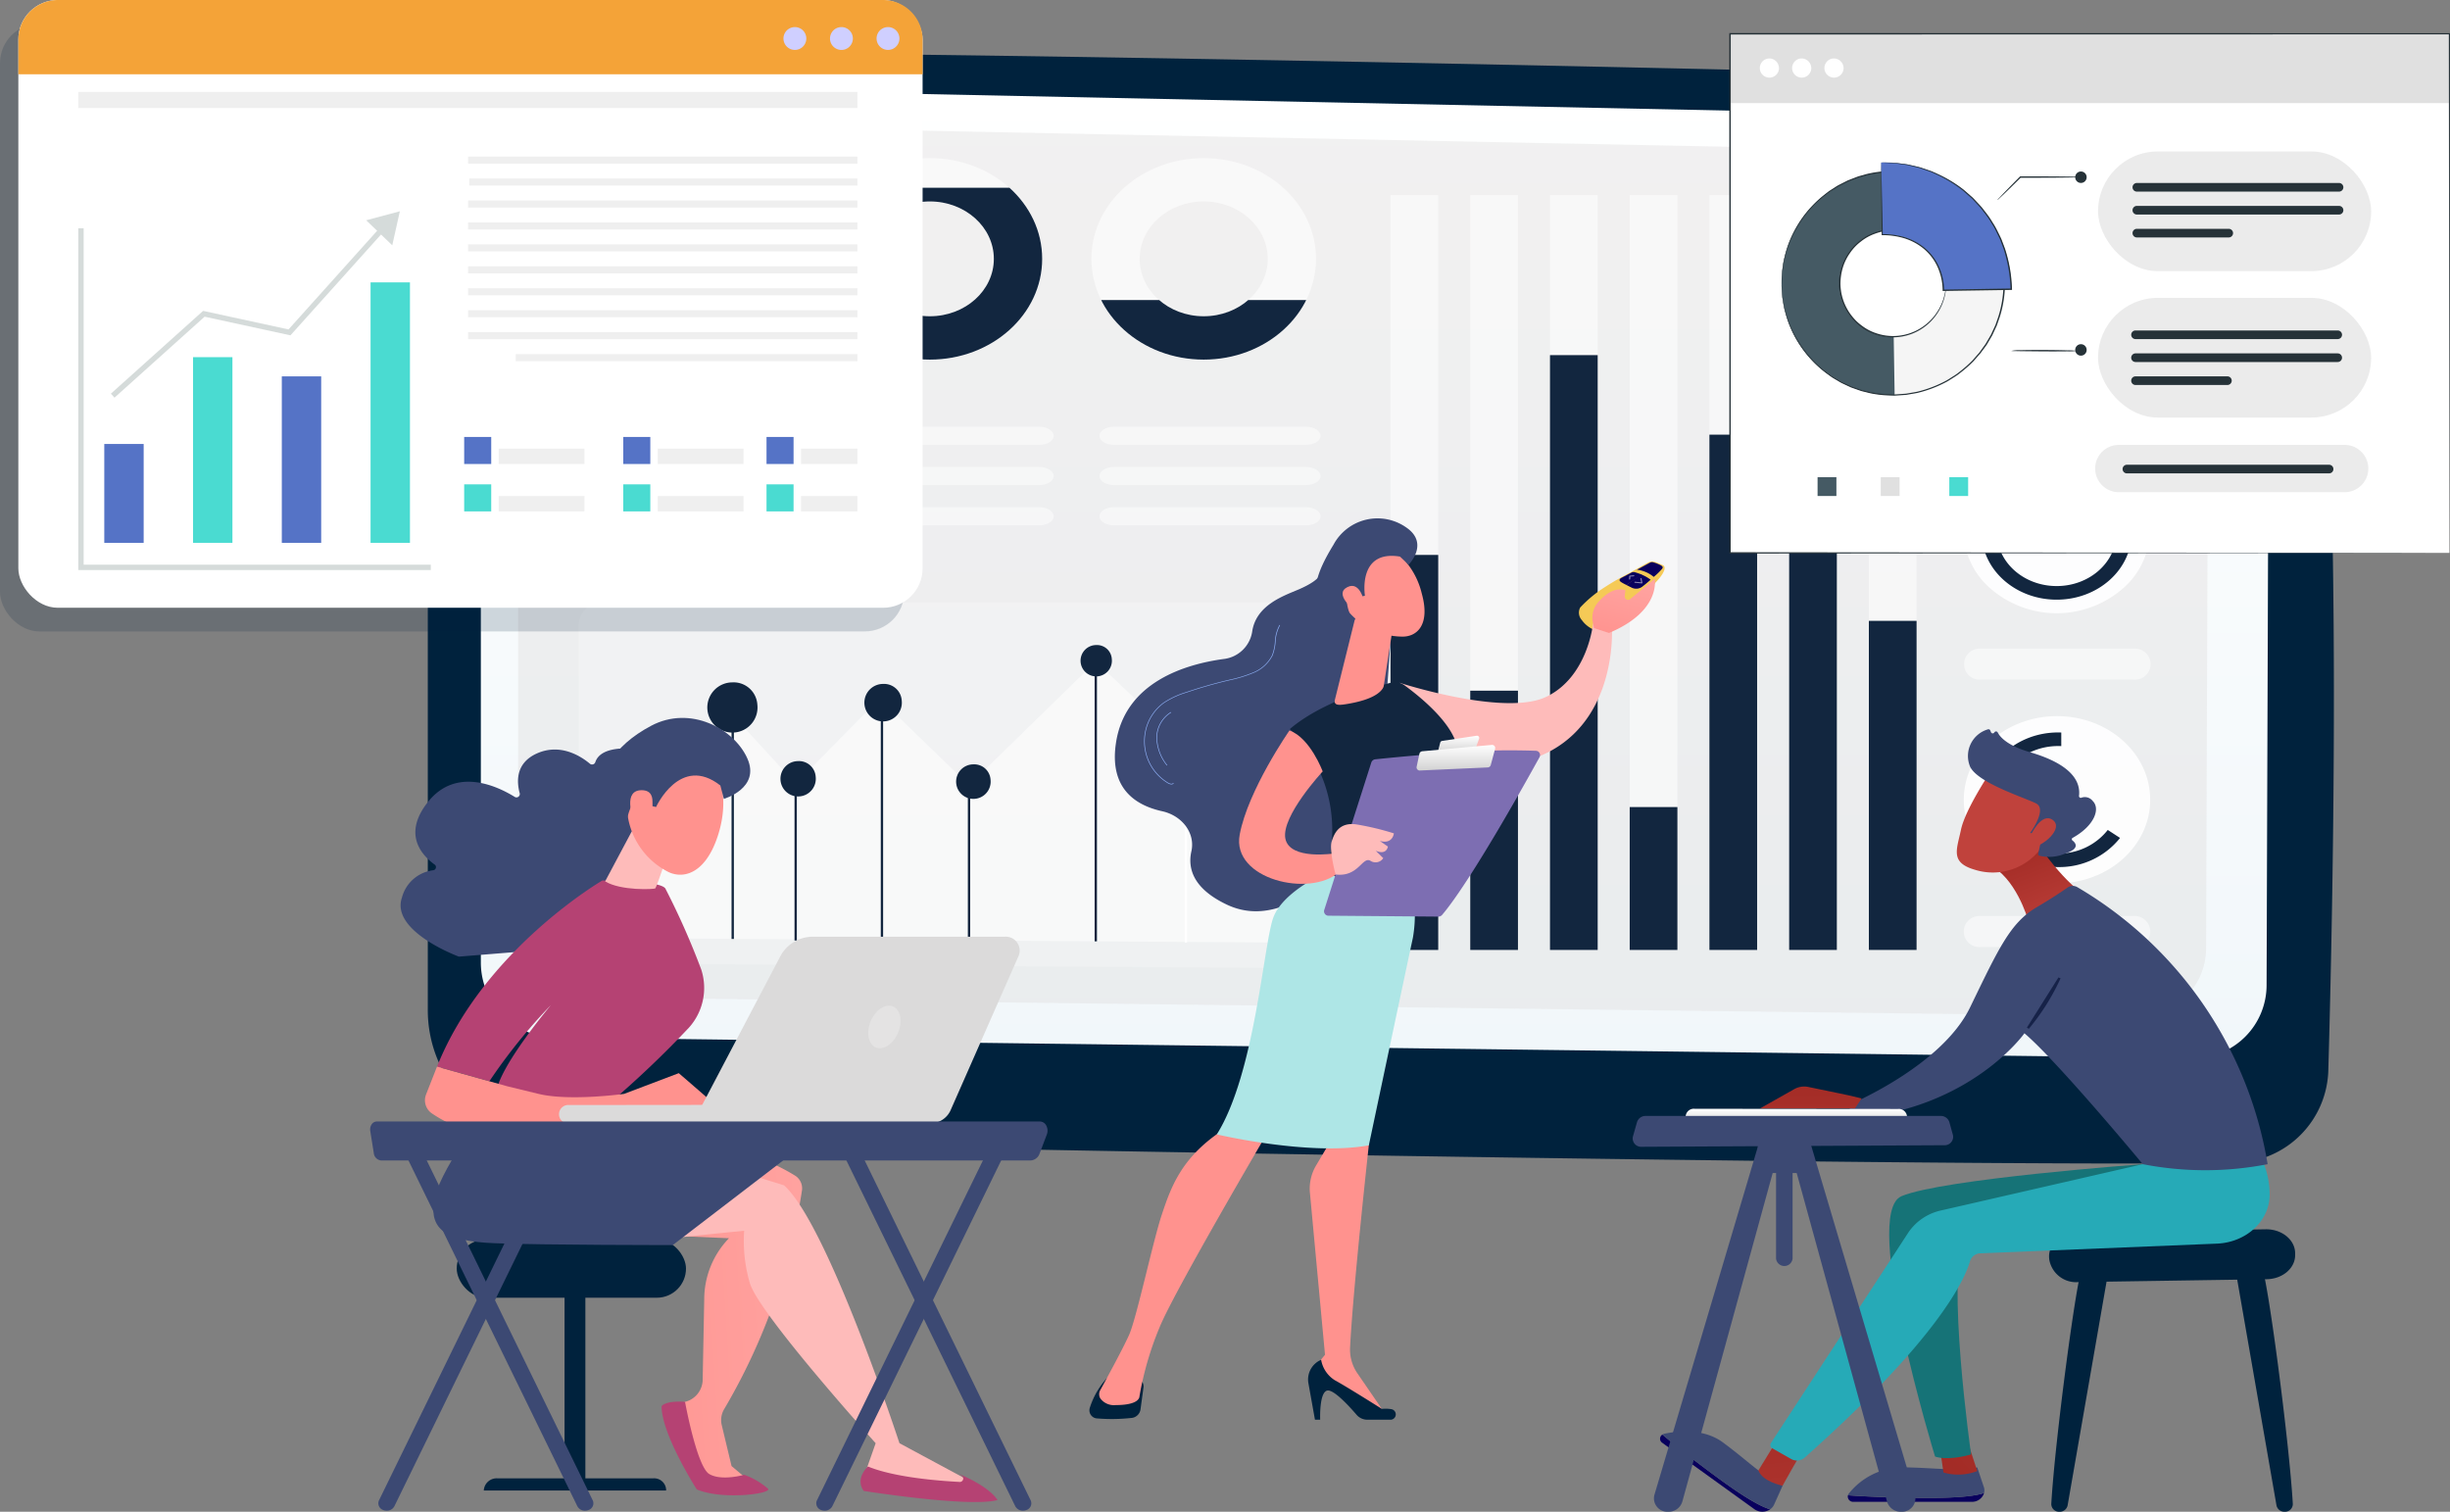 <svg xmlns="http://www.w3.org/2000/svg" xmlns:xlink="http://www.w3.org/1999/xlink" width="311.196" height="192.036" viewBox="0 0 311.196 192.036">
  <rect x="0" y="0" width="311.196" height="192.036" fill="#808080" stroke="none"/>
  <defs>
    <linearGradient id="linear-gradient" x1="0.5" x2="0.5" y2="1" gradientUnits="objectBoundingBox">
      <stop offset="0" stop-color="#fff"/>
      <stop offset="1" stop-color="#f1f7fa"/>
    </linearGradient>
    <clipPath id="clip-path">
      <path id="Trazado_116504" data-name="Trazado 116504" d="M729.533,1111.943c-7.88,0-14.268,5.731-14.268,12.8s6.388,12.8,14.268,12.8,14.269-5.731,14.269-12.8S737.414,1111.943,729.533,1111.943Zm0,20.092c-4.489,0-8.129-3.265-8.129-7.292s3.64-7.292,8.129-7.292,8.129,3.265,8.129,7.292S734.023,1132.035,729.533,1132.035Z" transform="translate(-715.265 -1111.943)" fill="#fff" opacity="0.57"/>
    </clipPath>
    <clipPath id="clip-path-2">
      <path id="Trazado_116506" data-name="Trazado 116506" d="M1118.4,1111.943c-7.88,0-14.268,5.731-14.268,12.8s6.388,12.8,14.268,12.8,14.268-5.731,14.268-12.8S1126.283,1111.943,1118.4,1111.943Zm0,20.092c-4.489,0-8.129-3.265-8.129-7.292s3.64-7.292,8.129-7.292,8.129,3.265,8.129,7.292S1122.892,1132.035,1118.4,1132.035Z" transform="translate(-1104.134 -1111.943)" fill="#fff" opacity="0.57"/>
    </clipPath>
    <clipPath id="clip-path-3">
      <path id="Trazado_116508" data-name="Trazado 116508" d="M1507.272,1111.943c-7.88,0-14.268,5.731-14.268,12.8s6.388,12.8,14.268,12.8,14.268-5.731,14.268-12.8S1515.152,1111.943,1507.272,1111.943Zm0,20.092c-4.49,0-8.129-3.265-8.129-7.292s3.639-7.292,8.129-7.292,8.129,3.265,8.129,7.292S1511.761,1132.035,1507.272,1132.035Z" transform="translate(-1493.003 -1111.943)" fill="#fff" opacity="0.57"/>
    </clipPath>
    <linearGradient id="linear-gradient-2" x1="0.918" y1="-0.764" x2="-1.18" y2="5.578" gradientUnits="objectBoundingBox">
      <stop offset="0" stop-color="#cb236d"/>
      <stop offset="1" stop-color="#4c246d"/>
    </linearGradient>
    <linearGradient id="linear-gradient-3" x1="-281928.906" y1="153298.953" x2="-281929.094" y2="153306.844" gradientUnits="objectBoundingBox">
      <stop offset="0.004" stop-color="#e38ddd"/>
      <stop offset="1" stop-color="#9571f6"/>
    </linearGradient>
    <linearGradient id="linear-gradient-4" x1="-177.349" y1="7.302" x2="-177.621" y2="8.176" gradientUnits="objectBoundingBox">
      <stop offset="0" stop-color="#09005d"/>
      <stop offset="1" stop-color="#1a0f91"/>
    </linearGradient>
    <linearGradient id="linear-gradient-5" x1="-201.689" y1="8.404" x2="-201.891" y2="9.053" xlink:href="#linear-gradient-4"/>
    <linearGradient id="linear-gradient-6" x1="-185.471" y1="7.689" x2="-185.704" y2="8.435" xlink:href="#linear-gradient-4"/>
    <linearGradient id="linear-gradient-7" x1="-5.143" y1="-0.153" x2="-5.331" y2="0.692" gradientUnits="objectBoundingBox">
      <stop offset="0" stop-color="#febbba"/>
      <stop offset="1" stop-color="#ff928e"/>
    </linearGradient>
    <linearGradient id="linear-gradient-8" x1="5.467" y1="-0.195" x2="4.693" y2="2.435" xlink:href="#linear-gradient-7"/>
    <linearGradient id="linear-gradient-9" x1="-49.998" y1="1.602" x2="-48.963" y2="-1.187" xlink:href="#linear-gradient-7"/>
    <linearGradient id="linear-gradient-10" x1="-20.21" y1="1.698" x2="-19.747" y2="-1.193" xlink:href="#linear-gradient-7"/>
    <linearGradient id="linear-gradient-11" x1="-66.054" y1="1.857" x2="-65.799" y2="0.807" xlink:href="#linear-gradient-7"/>
    <linearGradient id="linear-gradient-12" x1="-46.82" y1="-2.806" x2="-45.287" y2="-5.06" xlink:href="#linear-gradient-7"/>
    <linearGradient id="linear-gradient-13" x1="-176.021" y1="-9.691" x2="-170.229" y2="-16.832" xlink:href="#linear-gradient-7"/>
    <linearGradient id="linear-gradient-14" x1="-8.372" y1="0.5" x2="-7.372" y2="0.5" xlink:href="#linear-gradient-7"/>
    <linearGradient id="linear-gradient-15" x1="0.5" x2="0.5" y2="1" gradientUnits="objectBoundingBox">
      <stop offset="0" stop-color="#fff"/>
      <stop offset="1" stop-color="#d3d3d3"/>
    </linearGradient>
    <linearGradient id="linear-gradient-17" x1="5.098" y1="0.5" x2="6.098" y2="0.5" xlink:href="#linear-gradient-7"/>
    <linearGradient id="linear-gradient-18" x1="-31.288" y1="-497.624" x2="-30.603" y2="-536.607" xlink:href="#linear-gradient-4"/>
    <linearGradient id="linear-gradient-19" x1="-0.076" y1="0.929" x2="9.617" y2="-5.995" gradientUnits="objectBoundingBox">
      <stop offset="0" stop-color="#a22b25"/>
      <stop offset="1" stop-color="#c0423c"/>
    </linearGradient>
    <linearGradient id="linear-gradient-20" x1="-35.375" y1="-55.571" x2="-34.527" y2="-60.024" xlink:href="#linear-gradient-4"/>
    <linearGradient id="linear-gradient-21" x1="0.315" y1="-1.265" x2="1.106" y2="6.067" xlink:href="#linear-gradient-19"/>
    <linearGradient id="linear-gradient-22" x1="0.349" y1="0.157" x2="0.783" y2="1.217" xlink:href="#linear-gradient-19"/>
    <linearGradient id="linear-gradient-23" x1="0.559" y1="-0.637" x2="0.155" y2="8.98" xlink:href="#linear-gradient-19"/>
    <linearGradient id="linear-gradient-24" x1="-26.77" y1="-41.141" x2="-27.415" y2="-39.358" xlink:href="#linear-gradient-19"/>
    <linearGradient id="linear-gradient-25" x1="-114.148" y1="-144.991" x2="-116.802" y2="-138.791" xlink:href="#linear-gradient-19"/>
    <linearGradient id="linear-gradient-27" x1="3.5" y1="0.082" x2="-0.552" y2="0.661" xlink:href="#linear-gradient-7"/>
    <linearGradient id="linear-gradient-28" x1="0.868" y1="0.219" x2="1.567" y2="-0.412" xlink:href="#linear-gradient-7"/>
    <linearGradient id="linear-gradient-29" x1="-46.294" y1="1.885" x2="-46.524" y2="0.326" xlink:href="#linear-gradient-7"/>
    <linearGradient id="linear-gradient-30" x1="-36.382" y1="-11.402" x2="-34.949" y2="-10.668" xlink:href="#linear-gradient-7"/>
    <linearGradient id="linear-gradient-31" x1="-157.35" y1="-37.44" x2="-151.16" y2="-35.091" xlink:href="#linear-gradient-7"/>
    <linearGradient id="linear-gradient-32" x1="-9.776" y1="0.5" x2="-8.776" y2="0.5" xlink:href="#linear-gradient-7"/>
  </defs>
  <g id="Grupo_180346" data-name="Grupo 180346" transform="translate(-195.523 -432.202)">
    <g id="Grupo_179387" data-name="Grupo 179387" transform="translate(-226.26 -506.159)">
      <g id="Grupo_54368" data-name="Grupo 54368" transform="translate(476.121 945.052)">
        <g id="Grupo_54346" data-name="Grupo 54346">
          <path id="Trazado_116500" data-name="Trazado 116500" d="M550.675,957.239v109.3a16.446,16.446,0,0,0,15.87,16.575c39.221,1.029,176.4,3.526,213.735,2.965a12.091,12.091,0,0,0,11.8-11.852c.72-25.391,1.889-86.448-2.438-114.794A12.413,12.413,0,0,0,777.849,948.8c-32.863-1.07-178.28-4.468-215.6-3.615A11.953,11.953,0,0,0,550.675,957.239Z" transform="translate(-550.675 -945.052)" fill="#00223d"/>
          <path id="Trazado_116501" data-name="Trazado 116501" d="M626.006,1005.383v103.839a9.527,9.527,0,0,0,9.3,9.605l208.2,2.618a9.265,9.265,0,0,0,9.323-9.313l.348-102.911a6.782,6.782,0,0,0-6.554-6.861l-213.157-4.383A7.341,7.341,0,0,0,626.006,1005.383Z" transform="translate(-619.268 -993.728)" fill="url(#linear-gradient)"/>
          <path id="Trazado_116502" data-name="Trazado 116502" d="M678.988,1064.381v95.348a8.87,8.87,0,0,0,8.788,8.82l196.8,2.4a8.636,8.636,0,0,0,8.812-8.552l.329-94.5a6.312,6.312,0,0,0-6.2-6.3l-201.484-4.025A6.844,6.844,0,0,0,678.988,1064.381Z" transform="translate(-667.511 -1048.55)" fill="#dbdada" opacity="0.37"/>
        </g>
        <g id="Grupo_54348" data-name="Grupo 54348" transform="translate(122.285 18.092)">
          <g id="Grupo_54347" data-name="Grupo 54347" opacity="0.53">
            <rect id="Rectángulo_29353" data-name="Rectángulo 29353" width="6.06" height="95.891" fill="#fff"/>
            <rect id="Rectángulo_29354" data-name="Rectángulo 29354" width="6.06" height="95.891" transform="translate(10.126)" fill="#fff"/>
            <rect id="Rectángulo_29355" data-name="Rectángulo 29355" width="6.06" height="95.891" transform="translate(20.253)" fill="#fff"/>
            <rect id="Rectángulo_29356" data-name="Rectángulo 29356" width="6.06" height="95.891" transform="translate(30.379)" fill="#fff"/>
            <rect id="Rectángulo_29357" data-name="Rectángulo 29357" width="6.06" height="95.891" transform="translate(40.505)" fill="#fff"/>
            <rect id="Rectángulo_29358" data-name="Rectángulo 29358" width="6.06" height="95.891" transform="translate(50.632)" fill="#fff"/>
            <rect id="Rectángulo_29359" data-name="Rectángulo 29359" width="6.06" height="95.891" transform="translate(60.758)" fill="#fff"/>
          </g>
          <rect id="Rectángulo_29360" data-name="Rectángulo 29360" width="6.06" height="50.184" transform="translate(0 45.708)" fill="#12263f"/>
          <rect id="Rectángulo_29361" data-name="Rectángulo 29361" width="6.06" height="32.936" transform="translate(10.126 62.955)" fill="#12263f"/>
          <rect id="Rectángulo_29362" data-name="Rectángulo 29362" width="6.06" height="75.562" transform="translate(20.253 20.329)" fill="#12263f"/>
          <rect id="Rectángulo_29363" data-name="Rectángulo 29363" width="6.06" height="18.153" transform="translate(30.379 77.738)" fill="#12263f"/>
          <rect id="Rectángulo_29364" data-name="Rectángulo 29364" width="6.06" height="65.46" transform="translate(40.505 30.431)" fill="#12263f"/>
          <rect id="Rectángulo_29365" data-name="Rectángulo 29365" width="6.06" height="54.126" transform="translate(50.632 41.765)" fill="#12263f"/>
          <rect id="Rectángulo_29366" data-name="Rectángulo 29366" width="6.06" height="41.806" transform="translate(60.758 54.085)" fill="#12263f"/>
        </g>
        <g id="Grupo_54358" data-name="Grupo 54358" transform="translate(14.722 13.391)">
          <g id="Grupo_54351" data-name="Grupo 54351">
            <g id="Grupo_54350" data-name="Grupo 54350">
              <path id="Trazado_116503" data-name="Trazado 116503" d="M729.533,1111.943c-7.88,0-14.268,5.731-14.268,12.8s6.388,12.8,14.268,12.8,14.269-5.731,14.269-12.8S737.414,1111.943,729.533,1111.943Zm0,20.092c-4.489,0-8.129-3.265-8.129-7.292s3.64-7.292,8.129-7.292,8.129,3.265,8.129,7.292S734.023,1132.035,729.533,1132.035Z" transform="translate(-715.265 -1111.943)" fill="#fff" opacity="0.57"/>
              <g id="Grupo_54349" data-name="Grupo 54349" clip-path="url(#clip-path)">
                <path id="Trazado_116605" data-name="Trazado 116605" d="M0,0H42.384V16.09H0Z" transform="translate(-5.657 9.985)" fill="#12263f"/>
              </g>
            </g>
          </g>
          <g id="Grupo_54354" data-name="Grupo 54354" transform="translate(34.782)">
            <g id="Grupo_54353" data-name="Grupo 54353">
              <path id="Trazado_116505" data-name="Trazado 116505" d="M1118.4,1111.943c-7.88,0-14.268,5.731-14.268,12.8s6.388,12.8,14.268,12.8,14.268-5.731,14.268-12.8S1126.283,1111.943,1118.4,1111.943Zm0,20.092c-4.489,0-8.129-3.265-8.129-7.292s3.64-7.292,8.129-7.292,8.129,3.265,8.129,7.292S1122.892,1132.035,1118.4,1132.035Z" transform="translate(-1104.134 -1111.943)" fill="#fff" opacity="0.57"/>
              <g id="Grupo_54352" data-name="Grupo 54352" clip-path="url(#clip-path-2)">
                <path id="Trazado_116604" data-name="Trazado 116604" d="M0,0H42.384V22.31H0Z" transform="translate(-5.657 3.765)" fill="#12263f"/>
              </g>
            </g>
          </g>
          <g id="Grupo_54357" data-name="Grupo 54357" transform="translate(69.564)">
            <g id="Grupo_54356" data-name="Grupo 54356">
              <path id="Trazado_116507" data-name="Trazado 116507" d="M1507.272,1111.943c-7.88,0-14.268,5.731-14.268,12.8s6.388,12.8,14.268,12.8,14.268-5.731,14.268-12.8S1515.152,1111.943,1507.272,1111.943Zm0,20.092c-4.49,0-8.129-3.265-8.129-7.292s3.639-7.292,8.129-7.292,8.129,3.265,8.129,7.292S1511.761,1132.035,1507.272,1132.035Z" transform="translate(-1493.003 -1111.943)" fill="#fff" opacity="0.57"/>
              <g id="Grupo_54355" data-name="Grupo 54355" clip-path="url(#clip-path-3)">
                <path id="Trazado_116603" data-name="Trazado 116603" d="M0,0H42.384V8.045H0Z" transform="translate(-5.657 18.03)" fill="#12263f"/>
              </g>
            </g>
          </g>
        </g>
        <g id="Grupo_54359" data-name="Grupo 54359" transform="translate(19.181 69.819)">
          <path id="Trazado_116509" data-name="Trazado 116509" d="M855.562,1861.671l-87.329-.588a2.985,2.985,0,0,1-3.113-2.813v-40.25a2.988,2.988,0,0,1,3.136-2.813h87.329a2.988,2.988,0,0,1,3.136,2.813v40.838A2.991,2.991,0,0,1,855.562,1861.671Z" transform="translate(-765.12 -1815.206)" fill="#fff" opacity="0.24"/>
          <path id="Trazado_116510" data-name="Trazado 116510" d="M875.334,1919.6l-11.23-10.651L848,1924.664l-11.361-11-10.656,10.806-8.171-8.906-16.1,15.04v10.876a2.777,2.777,0,0,0,2.9,2.617l81.222.547a2.782,2.782,0,0,0,2.939-2.616v-29.588Z" transform="translate(-798.438 -1901.432)" fill="#fff" opacity="0.54"/>
          <rect id="Rectángulo_29370" data-name="Rectángulo 29370" width="0.295" height="25.339" transform="translate(76.965 17.877)" fill="#fff"/>
          <rect id="Rectángulo_29371" data-name="Rectángulo 29371" width="0.295" height="35.547" transform="translate(65.519 7.522)" fill="#12263f"/>
          <rect id="Rectángulo_29372" data-name="Rectángulo 29372" width="0.295" height="19.92" transform="translate(49.417 23.041)" fill="#12263f"/>
          <rect id="Rectángulo_29373" data-name="Rectángulo 29373" width="0.295" height="30.336" transform="translate(38.358 12.625)" fill="#12263f"/>
          <rect id="Rectángulo_29374" data-name="Rectángulo 29374" width="0.295" height="20.243" transform="translate(27.4 22.718)" fill="#12263f"/>
          <rect id="Rectángulo_29375" data-name="Rectángulo 29375" width="0.295" height="29.386" transform="translate(19.402 13.38)" fill="#12263f"/>
          <path id="Trazado_116511" data-name="Trazado 116511" d="M954.161,1944.836a3.188,3.188,0,1,1-3.17-2.843A3.02,3.02,0,0,1,954.161,1944.836Z" transform="translate(-931.48 -1931.82)" fill="#12263f"/>
          <path id="Trazado_116512" data-name="Trazado 116512" d="M1056.087,2068.608a2.245,2.245,0,1,1-2.232-2A2.127,2.127,0,0,1,1056.087,2068.608Z" transform="translate(-1025.997 -2046.434)" fill="#12263f"/>
          <path id="Trazado_116513" data-name="Trazado 116513" d="M1175.548,1946.563a2.38,2.38,0,1,1-2.366-2.123A2.254,2.254,0,0,1,1175.548,1946.563Z" transform="translate(-1134.529 -1934.071)" fill="#12263f"/>
          <path id="Trazado_116514" data-name="Trazado 116514" d="M1305.449,2073.751a2.193,2.193,0,1,1-2.18-1.956A2.077,2.077,0,0,1,1305.449,2073.751Z" transform="translate(-1253.149 -2051.208)" fill="#12263f"/>
          <path id="Trazado_116515" data-name="Trazado 116515" d="M1481.752,1884.676a1.99,1.99,0,1,1-1.978-1.774A1.885,1.885,0,0,1,1481.752,1884.676Z" transform="translate(-1414.051 -1877.47)" fill="#12263f"/>
          <path id="Trazado_215041" data-name="Trazado 215041" d="M1.806,0a1.976,1.976,0,0,1,1.84,2.046A1.893,1.893,0,0,1,1.84,4.058,1.976,1.976,0,0,1,0,2.012,1.893,1.893,0,0,1,1.806,0Z" transform="translate(75.345 19.163) rotate(-85.269)" fill="url(#linear-gradient-2)"/>
        </g>
        <g id="Grupo_54363" data-name="Grupo 54363" transform="translate(17.503 47.517)">
          <g id="Grupo_54360" data-name="Grupo 54360" opacity="0.48">
            <path id="Trazado_116516" data-name="Trazado 116516" d="M772.6,1664.647H748.211c-1.02,0-1.848.517-1.848,1.154s.827,1.154,1.848,1.154H772.6c1.021,0,1.848-.517,1.848-1.154S773.623,1664.647,772.6,1664.647Z" transform="translate(-746.363 -1654.426)" fill="#fff"/>
            <path id="Trazado_116517" data-name="Trazado 116517" d="M772.6,1600.951H748.211c-1.02,0-1.848.517-1.848,1.154s.827,1.154,1.848,1.154H772.6c1.021,0,1.848-.517,1.848-1.154S773.623,1600.951,772.6,1600.951Z" transform="translate(-746.363 -1595.84)" fill="#fff"/>
            <path id="Trazado_116518" data-name="Trazado 116518" d="M772.6,1537.256H748.211c-1.02,0-1.848.517-1.848,1.154s.827,1.154,1.848,1.154H772.6c1.021,0,1.848-.517,1.848-1.154S773.623,1537.256,772.6,1537.256Z" transform="translate(-746.363 -1537.256)" fill="#fff"/>
          </g>
          <g id="Grupo_54361" data-name="Grupo 54361" transform="translate(33.907)" opacity="0.48">
            <path id="Trazado_116519" data-name="Trazado 116519" d="M1151.688,1664.647H1127.3c-1.02,0-1.847.517-1.847,1.154s.827,1.154,1.847,1.154h24.392c1.02,0,1.848-.517,1.848-1.154S1152.708,1664.647,1151.688,1664.647Z" transform="translate(-1125.448 -1654.426)" fill="#fff"/>
            <path id="Trazado_116520" data-name="Trazado 116520" d="M1151.688,1600.951H1127.3c-1.02,0-1.847.517-1.847,1.154s.827,1.154,1.847,1.154h24.392c1.02,0,1.848-.517,1.848-1.154S1152.708,1600.951,1151.688,1600.951Z" transform="translate(-1125.448 -1595.84)" fill="#fff"/>
            <path id="Trazado_116521" data-name="Trazado 116521" d="M1151.688,1537.256H1127.3c-1.02,0-1.847.517-1.847,1.154s.827,1.154,1.847,1.154h24.392c1.02,0,1.848-.517,1.848-1.154S1152.708,1537.256,1151.688,1537.256Z" transform="translate(-1125.448 -1537.256)" fill="#fff"/>
          </g>
          <g id="Grupo_54362" data-name="Grupo 54362" transform="translate(67.814)" opacity="0.48">
            <path id="Trazado_116522" data-name="Trazado 116522" d="M1530.772,1664.647H1506.38c-1.021,0-1.848.517-1.848,1.154s.827,1.154,1.848,1.154h24.392c1.021,0,1.848-.517,1.848-1.154S1531.792,1664.647,1530.772,1664.647Z" transform="translate(-1504.532 -1654.426)" fill="#fff"/>
            <path id="Trazado_116523" data-name="Trazado 116523" d="M1530.772,1600.951H1506.38c-1.021,0-1.848.517-1.848,1.154s.827,1.154,1.848,1.154h24.392c1.021,0,1.848-.517,1.848-1.154S1531.792,1600.951,1530.772,1600.951Z" transform="translate(-1504.532 -1595.84)" fill="#fff"/>
            <path id="Trazado_116524" data-name="Trazado 116524" d="M1530.772,1537.256H1506.38c-1.021,0-1.848.517-1.848,1.154s.827,1.154,1.848,1.154h24.392c1.021,0,1.848-.517,1.848-1.154S1531.792,1537.256,1530.772,1537.256Z" transform="translate(-1504.532 -1537.256)" fill="#fff"/>
          </g>
        </g>
        <g id="Grupo_54367" data-name="Grupo 54367" transform="translate(190.989 15.823)">
          <g id="Grupo_54364" data-name="Grupo 54364" transform="translate(0 28.855)">
            <path id="Trazado_215042" data-name="Trazado 215042" d="M10.639.017A12.822,12.822,0,0,1,22.48,11.858,9.868,9.868,0,0,1,11.858,22.48,12.822,12.822,0,0,1,.017,10.639,9.868,9.868,0,0,1,10.639.017Z" transform="translate(0 15.908) rotate(-45)" fill="#fff" opacity="0.91"/>
            <path id="Trazado_116525" data-name="Trazado 116525" d="M2773.791,1603.857a6.2,6.2,0,0,1,.57,2.593c0,3.768-3.4,6.823-7.605,6.823s-7.606-3.054-7.606-6.823,3.406-6.823,7.606-6.823c.128,0,.256,0,.384.009v-1.73c-.127,0-.255-.007-.384-.007-5.265,0-9.533,3.829-9.533,8.551s4.268,8.551,9.533,8.551,9.532-3.829,9.532-8.551a7.772,7.772,0,0,0-.728-3.282Z" transform="translate(-2750.847 -1590.194)" fill="#12263f"/>
            <path id="Trazado_116526" data-name="Trazado 116526" d="M2753.846,1888.6h-19.3a1.979,1.979,0,1,0,0,3.935h19.3a1.979,1.979,0,1,0,0-3.935Z" transform="translate(-2728.206 -1857.572)" fill="#fff" opacity="0.5"/>
          </g>
          <g id="Grupo_54365" data-name="Grupo 54365" transform="translate(4.016)">
            <ellipse id="Elipse_4090" data-name="Elipse 4090" cx="11.841" cy="10.622" rx="11.841" ry="10.622" fill="#fff" opacity="0.91"/>
            <path id="Trazado_116527" data-name="Trazado 116527" d="M2769.933,1186.724a8.215,8.215,0,0,1-4.053,1.05c-4.2,0-7.606-3.055-7.606-6.823s3.406-6.823,7.606-6.823c.129,0,.257,0,.384.009v-1.729c-.127,0-.255-.008-.384-.008-5.265,0-9.532,3.829-9.532,8.551s4.267,8.552,9.532,8.552a10.3,10.3,0,0,0,5.008-1.275Z" transform="translate(-2754.067 -1169.981)" fill="#12263f"/>
            <path id="Trazado_116528" data-name="Trazado 116528" d="M2754.415,1463.105h-19.3a1.979,1.979,0,1,0,0,3.934h19.3a1.979,1.979,0,1,0,0-3.934Z" transform="translate(-2732.74 -1437.361)" fill="#fff" opacity="0.5"/>
          </g>
          <g id="Grupo_54366" data-name="Grupo 54366" transform="translate(4.109 68.456)">
            <ellipse id="Elipse_4091" data-name="Elipse 4091" cx="11.841" cy="10.622" rx="11.841" ry="10.622" transform="translate(0)" fill="#fff" opacity="0.91"/>
            <path id="Trazado_116529" data-name="Trazado 116529" d="M2775.292,2033.616a7.868,7.868,0,0,1-6.29,2.987c-4.2,0-7.606-3.055-7.606-6.823s3.405-6.823,7.606-6.823c.128,0,.257,0,.384.009v-1.73c-.128,0-.255-.007-.384-.007-5.265,0-9.532,3.828-9.532,8.551s4.267,8.551,9.532,8.551a9.869,9.869,0,0,0,7.851-3.7Z" transform="translate(-2757.002 -2019.157)" fill="#12263f"/>
            <path id="Trazado_116530" data-name="Trazado 116530" d="M2734.078,2315.868h19.3a1.979,1.979,0,1,0,0-3.935h-19.3a1.979,1.979,0,1,0,0,3.935Z" transform="translate(-2731.885 -2286.537)" fill="#fff" opacity="0.5"/>
          </g>
        </g>
      </g>
      <g id="Grupo_54373" data-name="Grupo 54373" transform="translate(560.148 1004.209)">
        <g id="Grupo_54370" data-name="Grupo 54370" transform="translate(38.579 5.483)">
          <g id="Grupo_54369" data-name="Grupo 54369" transform="translate(23.599)">
            <path id="Trazado_116531" data-name="Trazado 116531" d="M2188.146,1759.528c1.356.091,2.553-1.163,4.63-3.393a35.39,35.39,0,0,0,2.253-2.861c.32-.3,1.578-1.714.944-2.139,0,0-.679-.3-.99-.412a1.15,1.15,0,0,0-.839.012c-.217.1-2.234,1.247-2.234,1.247a35.539,35.539,0,0,0-3.4,1.951,15.666,15.666,0,0,0-3.087,2.562,1.407,1.407,0,0,0,.213,1.6,3.6,3.6,0,0,0,1.375,1.147A3.925,3.925,0,0,0,2188.146,1759.528Z" transform="translate(-2185.253 -1750.65)" fill="#f5ca56"/>
            <path id="Trazado_116532" data-name="Trazado 116532" d="M2260.331,1763.566a8.52,8.52,0,0,1,1.306.291l.013.005a4.776,4.776,0,0,1,1.084.624c.151-.134.307-.273.456-.411-1.409-1.124-2.181-.872-2.181-.872C2260.709,1763.362,2260.625,1763.41,2260.331,1763.566Z" transform="translate(-2253.616 -1762.174)" fill="#f5ca56"/>
            <path id="Trazado_116533" data-name="Trazado 116533" d="M2270.834,1760.669h0Z" transform="translate(-2263.179 -1759.865)" fill="url(#linear-gradient-3)"/>
            <path id="Trazado_116534" data-name="Trazado 116534" d="M2267.746,1752.568a4.188,4.188,0,0,1,1.229.344,3.878,3.878,0,0,1,.9.571,7.79,7.79,0,0,0,1.086-1.055.285.285,0,0,0,.053-.168c0-.106-.148-.222-.6-.421a4.646,4.646,0,0,0-.6-.209.537.537,0,0,0-.347.013C2269.383,1751.674,2268.751,1752.036,2267.746,1752.568Z" transform="translate(-2260.367 -1751.53)" fill="url(#linear-gradient-4)"/>
            <path id="Trazado_116535" data-name="Trazado 116535" d="M2243.084,1768.449c.076.145.33.28.839.541l1.991-1.293a5.806,5.806,0,0,0-.945-.326.54.54,0,0,0-.381.044c-.711.377-1.335.7-1.335.7S2242.989,1768.27,2243.084,1768.449Z" transform="translate(-2237.893 -1766.015)" fill="url(#linear-gradient-5)"/>
            <path id="Trazado_116536" data-name="Trazado 116536" d="M2252.444,1772.525c.123.062.515.261.626.313a1.294,1.294,0,0,0,1.424-.085c.081-.064.553-.434,1.059-.881a4.79,4.79,0,0,0-1.084-.624l-.1-.039Z" transform="translate(-2246.434 -1769.559)" fill="url(#linear-gradient-6)"/>
            <path id="Trazado_116537" data-name="Trazado 116537" d="M2265.04,1777.546h-.007l-.875-.081a.07.07,0,0,1-.067-.074.073.073,0,0,1,.082-.06l.776.072-.091-.457a.068.068,0,0,1,.06-.078.074.074,0,0,1,.087.054l.109.545a.062.062,0,0,1-.018.058A.08.08,0,0,1,2265.04,1777.546Z" transform="translate(-2257.038 -1774.763)" fill="#fff" opacity="0.5"/>
            <path id="Trazado_116538" data-name="Trazado 116538" d="M2256.539,1772.914h0a.07.07,0,0,1-.07-.071l.023-.37a.07.07,0,0,1,.067-.063l.5-.046a.071.071,0,0,1,.082.06.069.069,0,0,1-.067.074l-.431.04-.02.313A.073.073,0,0,1,2256.539,1772.914Z" transform="translate(-2250.095 -1770.622)" fill="#fff" opacity="0.5"/>
          </g>
          <path id="Trazado_116539" data-name="Trazado 116539" d="M1922.256,1856.172s12.162,3.95,17.87,2.079a6.279,6.279,0,0,0,.727-.286c5.32-2.521,5.972-9.338,5.972-9.338l2.388.425s.78,10.964-7.6,15.675c-4.121,2.318-10.459,3.123-20.2.36Z" transform="translate(-1921.419 -1840.766)" fill="url(#linear-gradient-7)"/>
          <path id="Trazado_116540" data-name="Trazado 116540" d="M2204.636,1784.414l-.122-.594a3,3,0,0,1,.82-2.881c1.9-2.065,3.3-1.306,3.3-1.306a4.162,4.162,0,0,0-.092.833.417.417,0,0,0,.687.262l3.109-2.563s.87,4.07-5.8,6.868Z" transform="translate(-2179.108 -1775.958)" fill="url(#linear-gradient-8)"/>
        </g>
        <path id="Trazado_116541" data-name="Trazado 116541" d="M1552.5,1765.862s.507.91-2.794,2.331c-1.841.793-5.422,1.964-5.895,5.386a4.145,4.145,0,0,1-3.663,3.451c-4.886.672-12.415,2.948-13.62,10.557-.919,5.808,2.381,8.011,5.845,8.773,2.544.56,4.235,2.78,3.721,5.084-.494,2.21.242,4.765,4.51,6.785,9.564,4.527,19.116-10.726,19.116-10.726l1.957-26.633Z" transform="translate(-1523.129 -1759.159)" fill="#3c4973"/>
        <path id="Trazado_116542" data-name="Trazado 116542" d="M1496.987,3044.788l-.392,2.892a1.27,1.27,0,0,1-1.168,1.045,22.908,22.908,0,0,1-4.315.061,1.032,1.032,0,0,1-.958-1.327,10.184,10.184,0,0,1,2.163-3.779h3.576A1.034,1.034,0,0,1,1496.987,3044.788Z" transform="translate(-1490.1 -2934.448)" fill="#00223d"/>
        <path id="Trazado_116543" data-name="Trazado 116543" d="M1810.016,2635.239l.6,3.185s-2.022,18.369-2.381,25.716a5.308,5.308,0,0,0,.95,3.272l3.515,5.12-8.933-4.729-.178-.978,1.462-1.8-1.916-20.578a5.774,5.774,0,0,1,.8-3.492l1.848-3.114Z" transform="translate(-1775.117 -2558.779)" fill="url(#linear-gradient-9)"/>
        <path id="Trazado_116544" data-name="Trazado 116544" d="M1811,3022.123h-2.851a1.793,1.793,0,0,1-1.362-.6c-.889-1.036-2.73-3.057-3.611-3.11-1.185-.071-1.033,3.709-1.033,3.709h-.664l-.842-4.7a2.71,2.71,0,0,1,1.626-2.906h0a3.842,3.842,0,0,0,1.74,2.593c1.469.795,5.978,3.642,5.978,3.642a4.524,4.524,0,0,1,1.159.028A.674.674,0,1,1,1811,3022.123Z" transform="translate(-1772.821 -2907.626)" fill="#00223d"/>
        <path id="Trazado_116545" data-name="Trazado 116545" d="M1525.513,2638.919s-11.843,20.152-13.725,24.753a40.506,40.506,0,0,0-2.567,8.8c-.039.568-.827,1.113-3,1.113a2.167,2.167,0,0,1-1.937-.792,1.034,1.034,0,0,1-.048-1.1c.685-1.244,2.859-5.218,3.664-7.021.961-2.152,3.029-11.906,4.163-15.3s2.416-7.07,7.354-10.458C1519.419,2638.919,1522.809,2635.941,1525.513,2638.919Z" transform="translate(-1502.85 -2560.946)" fill="url(#linear-gradient-10)"/>
        <path id="Trazado_116546" data-name="Trazado 116546" d="M1779.432,1965.868c3.055-11.612-4.684-18.18-4.684-18.18,3.924-3.378,10.439-5.277,12.848-5.894a2.05,2.05,0,0,1,1.7.312c2.067,1.5,7.534,5.843,6.714,9.389-.59,2.554-5.967,15.3-5.967,15.3A13.018,13.018,0,0,1,1779.432,1965.868Z" transform="translate(-1749.288 -1920.915)" fill="#12263f"/>
        <path id="Trazado_116547" data-name="Trazado 116547" d="M1678.32,2248.315c1.244-3.359,6.773-5.749,6.773-5.749a13.021,13.021,0,0,0,10.611.927,17.193,17.193,0,0,1,.346,7.376c-.77,3.553-5.6,26.389-5.6,26.389-7.608,1.383-19.309-1.391-19.309-1.391C1675.988,2268.149,1677.077,2251.675,1678.32,2248.315Z" transform="translate(-1654.948 -2197.613)" fill="#aee6e6"/>
        <path id="Trazado_116548" data-name="Trazado 116548" d="M1841.081,1833.164l-2.484,10.008c-.238.882.658.737,1.652.569,1.627-.275,3.724-.842,4.425-1.978a1,1,0,0,0,.127-.377l1.067-6.94a1.229,1.229,0,0,0-.813-1.31l-2.059-.819A1.426,1.426,0,0,0,1841.081,1833.164Z" transform="translate(-1807.391 -1820.182)" fill="url(#linear-gradient-11)"/>
        <g id="Grupo_54371" data-name="Grupo 54371" transform="translate(28.772 0)">
          <path id="Trazado_116549" data-name="Trazado 116549" d="M1853.995,1726.313a9.886,9.886,0,0,1,3.78,5.695c1.136,4.089-.71,5.556-2.6,5.466a9.1,9.1,0,0,1-7.015-3.548C1845.779,1730.992,1850.53,1724.351,1853.995,1726.313Z" transform="translate(-1844.319 -1722.455)" fill="url(#linear-gradient-12)"/>
          <path id="Trazado_116550" data-name="Trazado 116550" d="M1818.01,1692.138s-.969-5.859,4.454-4.963l1.1,1.024s2.654-2.682-.283-4.709a6.346,6.346,0,0,0-9.269,2.182c-2.255,3.69-3.073,6.283-1.183,8.576s3.312.327,3.312.327-.867-1.984-.148-2.836,1.647.5,1.647.5Z" transform="translate(-1811.774 -1682.318)" fill="#3c4973"/>
          <path id="Trazado_116551" data-name="Trazado 116551" d="M1852.547,1791.506s-.478-3.014-2.195-2.153.619,2.816,1.555,3.481Z" transform="translate(-1846.344 -1780.622)" fill="url(#linear-gradient-13)"/>
        </g>
        <path id="Trazado_116552" data-name="Trazado 116552" d="M1709.163,2018.116s-5.272,7.567-6.326,13.242,8.962,8.04,12.652,4.729l-.527-2.365s-5.8.946-6.326-1.892,4.745-8.512,4.745-8.512S1711.8,2019.062,1709.163,2018.116Z" transform="translate(-1683.739 -1991.172)" fill="url(#linear-gradient-14)"/>
        <g id="Grupo_54372" data-name="Grupo 54372" transform="translate(29.805 27.615)">
          <path id="Trazado_116553" data-name="Trazado 116553" d="M1823.352,2069.547l5.993-18.774a.6.6,0,0,1,.516-.394c1.086-.114,4.232-.433,7.865-.708a99.515,99.515,0,0,1,12.494-.373.55.55,0,0,1,.5.791c-1.727,3.134-8.829,15.882-12.386,20.057a.641.641,0,0,1-.494.218l-13.9-.116A.564.564,0,0,1,1823.352,2069.547Z" transform="translate(-1823.328 -2047.389)" fill="#7d6eb2"/>
          <path id="Trazado_116554" data-name="Trazado 116554" d="M1985.882,2027.138l4.345-.65a.292.292,0,0,1,.347.364l-.43,1.169a.306.306,0,0,1-.255.19l-4.181.5a.294.294,0,0,1-.345-.341l.266-1.021A.3.3,0,0,1,1985.882,2027.138Z" transform="translate(-1970.862 -2026.485)" fill="url(#linear-gradient-15)"/>
          <path id="Trazado_116555" data-name="Trazado 116555" d="M1954.793,2043.827l.358-1.673a.416.416,0,0,1,.38-.312l8.776-.8a.4.4,0,0,1,.462.475l-.558,2.084a.421.421,0,0,1-.4.3l-8.576.387A.4.4,0,0,1,1954.793,2043.827Z" transform="translate(-1943.027 -2039.874)" fill="url(#linear-gradient-15)"/>
          <path id="Trazado_116556" data-name="Trazado 116556" d="M1833.9,2172.731s-.835-3.08-.5-4.172.989-2.5,3.164-2.185a34.677,34.677,0,0,1,4.74,1.134s-.13,1.423-1.782.964l1.025.712s-.146,1.139-1.543.531l.953.944a1.169,1.169,0,0,1-1.627.335C1837.3,2170.393,1836.812,2173.1,1833.9,2172.731Z" transform="translate(-1832.427 -2155.109)" fill="url(#linear-gradient-17)"/>
        </g>
        <path id="Trazado_116557" data-name="Trazado 116557" d="M1571.368,1871.441a.961.961,0,0,1-.453-.143,6.218,6.218,0,0,1-2.9-6.556,6.017,6.017,0,0,1,2.381-3.716,10.976,10.976,0,0,1,2.869-1.321c1.65-.559,3.348-1.052,5.048-1.464l.421-.1a16.659,16.659,0,0,0,2.952-.9,4.655,4.655,0,0,0,2.448-2.193,5.972,5.972,0,0,0,.375-1.737,4.837,4.837,0,0,1,.567-2.1.043.043,0,0,1,.057-.014.036.036,0,0,1,.016.051,4.781,4.781,0,0,0-.557,2.066,6.019,6.019,0,0,1-.381,1.757,4.732,4.732,0,0,1-2.487,2.232,16.754,16.754,0,0,1-2.969.906l-.421.1c-1.7.411-3.393.9-5.041,1.462a10.909,10.909,0,0,0-2.847,1.309,5.944,5.944,0,0,0-2.352,3.671,6.144,6.144,0,0,0,2.863,6.48c.164.1.477.213.611.044a.046.046,0,0,1,.058-.008.035.035,0,0,1,.01.052A.331.331,0,0,1,1571.368,1871.441Z" transform="translate(-1560.934 -1837.645)" fill="#91b3fa"/>
        <path id="Trazado_116558" data-name="Trazado 116558" d="M1586.767,1995.877a.044.044,0,0,1-.035-.016,5.856,5.856,0,0,1-1.3-3.51,3.841,3.841,0,0,1,1.8-3.241.044.044,0,0,1,.058.01.035.035,0,0,1-.011.052,3.769,3.769,0,0,0-1.767,3.18,5.789,5.789,0,0,0,1.284,3.468.035.035,0,0,1-.011.052A.042.042,0,0,1,1586.767,1995.877Z" transform="translate(-1576.907 -1964.487)" fill="#91b3fa"/>
      </g>
      <g id="Grupo_54382" data-name="Grupo 54382" transform="translate(629.152 1030.998)">
        <g id="Grupo_54374" data-name="Grupo 54374" transform="translate(52.903 63.516)">
          <path id="Trazado_116559" data-name="Trazado 116559" d="M3121.469,2866.352c.711.944,3.537,22.313,3.979,30.206a.985.985,0,0,1-1.042.979,1.015,1.015,0,0,1-1.03-.791l-5.169-29.713Z" transform="translate(-3094.489 -2861.653)" fill="#00223d"/>
          <path id="Trazado_116560" data-name="Trazado 116560" d="M2860.133,2866.352c-.711.944-3.537,22.313-3.979,30.206a.986.986,0,0,0,1.042.979,1.015,1.015,0,0,0,1.03-.791l5.169-29.713Z" transform="translate(-2855.874 -2861.653)" fill="#00223d"/>
          <path id="Trazado_116561" data-name="Trazado 116561" d="M2884.294,2810.82l0,.233c.017,1.676-1.593,3.052-3.609,3.082l-23.891.365a3.462,3.462,0,0,1-3.739-2.908l-.013-.213c-.1-1.721,1.529-3.172,3.6-3.2l23.9-.385C2882.592,2807.756,2884.276,2809.119,2884.294,2810.82Z" transform="translate(-2853.04 -2807.789)" fill="#00223d"/>
        </g>
        <g id="Grupo_54378" data-name="Grupo 54378" transform="translate(3.487 0)">
          <g id="Grupo_54375" data-name="Grupo 54375" transform="translate(23.835 93.751)">
            <path id="Trazado_116562" data-name="Trazado 116562" d="M2577.39,3225.965c4.247,0,6.126-.326,6.966-.625a1.583,1.583,0,0,1-1.569,1.12h-15.024a.673.673,0,0,1-.7-.828C2568.771,3225.755,2572.408,3225.965,2577.39,3225.965Z" transform="translate(-2567.033 -3222.072)" fill="url(#linear-gradient-18)"/>
            <path id="Trazado_116563" data-name="Trazado 116563" d="M2567.319,3188.171a.607.607,0,0,1,.124-.229,8.894,8.894,0,0,1,6.571-3.33c4.581.058,6.179.5,9.739.025l.84,2.5a1.289,1.289,0,0,1,.025.745c-.84.3-2.719.625-6.966.625C2572.669,3188.5,2569.032,3188.294,2567.319,3188.171Z" transform="translate(-2567.293 -3184.611)" fill="#3c4973"/>
          </g>
          <path id="Trazado_116564" data-name="Trazado 116564" d="M2702.293,3151.389l1.031,3.145a6.7,6.7,0,0,1-4.293.184l-.394-2.725Z" transform="translate(-2663.031 -3060.303)" fill="url(#linear-gradient-19)"/>
          <g id="Grupo_54376" data-name="Grupo 54376" transform="translate(0 89.204)">
            <path id="Trazado_116565" data-name="Trazado 116565" d="M2308.679,3138.931c3.311,2.386,5,3.189,5.865,3.429a1.757,1.757,0,0,1-2-.013l-11.712-8.442a.614.614,0,0,1,.026-1.038C2302.106,3133.925,2304.8,3136.132,2308.679,3138.931Z" transform="translate(-2300.557 -3132.472)" fill="url(#linear-gradient-20)"/>
            <path id="Trazado_116566" data-name="Trazado 116566" d="M2303.906,3128.339a.751.751,0,0,1,.255-.109c1.8-.373,5.026-.679,7.437,1.109,3.531,2.62,4.467,3.863,7.574,5.492l-1.081,2.41a1.438,1.438,0,0,1-.5.592c-.862-.241-2.554-1.043-5.865-3.429C2307.846,3131.6,2305.155,3129.4,2303.906,3128.339Z" transform="translate(-2303.606 -3127.944)" fill="#3c4973"/>
          </g>
          <path id="Trazado_116567" data-name="Trazado 116567" d="M2658.182,2704.752s-25.427,1.862-30.643,4.065,4.257,33.075,4.257,33.075,1.42.614,4.579-.268c0,0-3.24-22.782-.829-27.723l27.531-4.04Z" transform="translate(-2596.865 -2649.504)" fill="#167377"/>
          <path id="Trazado_116568" data-name="Trazado 116568" d="M2445.86,3144.3c-.236.193-2.527,4.337-2.527,4.337s-2.55-.5-3.07-1.942l2.294-3.74Z" transform="translate(-2427.768 -3052.543)" fill="url(#linear-gradient-21)"/>
          <path id="Trazado_116569" data-name="Trazado 116569" d="M2519.759,2702.376a10.528,10.528,0,0,1,.795,4.165c-.047,3.287-2.993,5.954-6.653,6.118l-30.058,1.23a1.414,1.414,0,0,0-1.331.972c-.707,2.451-4.159,9.977-21.036,25a1.481,1.481,0,0,1-1.683.165l-2.4-1.361a.468.468,0,0,1-.182-.671l17.5-26.811a6.76,6.76,0,0,1,4.115-2.738l25.62-5.875Z" transform="translate(-2443.127 -2647.319)" fill="#26aab7"/>
          <path id="Trazado_116570" data-name="Trazado 116570" d="M2772.111,2180.427s3.22,5.107,6.5,7.581l-6.786,3.4s-1.529-5.407-5.022-6.99Z" transform="translate(-2725.103 -2167.25)" fill="url(#linear-gradient-22)"/>
          <path id="Trazado_116571" data-name="Trazado 116571" d="M2620.837,2299.593a41.358,41.358,0,0,1-15.861,0s-10.838-13.07-15.031-16.627c0,0-6.689,9.468-21.575,10.809l-.831-1.664s11.852-4.9,15.5-12.431,5.114-10.742,8.433-12.707c2.067-1.224,3.3-2.06,3.945-2.516a1.161,1.161,0,0,1,1.216-.069A50.3,50.3,0,0,1,2620.837,2299.593Z" transform="translate(-2543.66 -2244.345)" fill="#3c4973"/>
          <path id="Trazado_116572" data-name="Trazado 116572" d="M2821.755,2415.634l-.248-.147,4.01-6.378.269.113A28.477,28.477,0,0,1,2821.755,2415.634Z" transform="translate(-2774.911 -2377.582)" fill="#162248"/>
          <path id="Trazado_116573" data-name="Trazado 116573" d="M2455.241,2583.336l-1.676-.4-5.088-1.057a2.592,2.592,0,0,0-1.788.271l-4.375,2.469,12.081-.018Z" transform="translate(-2429.635 -2536.439)" fill="url(#linear-gradient-23)"/>
          <g id="Grupo_54377" data-name="Grupo 54377" transform="translate(37.697)">
            <path id="Trazado_116574" data-name="Trazado 116574" d="M2726.21,2084.981s-3.129,4.667-3.673,7.246-1.415,4.192,1.858,5.111a7.609,7.609,0,0,0,8.222-2.652s2.98-3.705,2.683-5.4S2726.21,2084.981,2726.21,2084.981Z" transform="translate(-2722.01 -2079.462)" fill="url(#linear-gradient-24)"/>
            <path id="Trazado_116575" data-name="Trazado 116575" d="M2745.753,2029.423l-.424-.05s2.216-3,.766-3.749-7.358-2.573-8.384-4.661a3.523,3.523,0,0,1,2.274-4.76.233.233,0,0,1,.273.129l.105.253a.24.24,0,0,0,.425.011.24.24,0,0,1,.416-.008c.316.625,1.263,1.693,4.1,2.52,4.032,1.172,6.543,3,6.234,5.566a.226.226,0,0,0,.327.209,1.264,1.264,0,0,1,1.41.418c1.009.99.218,3.155-2.538,4.688a.193.193,0,0,0-.037.328c.412.317.992,1.023-.872,1.652a5.182,5.182,0,0,1-3.333.288.2.2,0,0,1-.141-.231l.49-2.252a.21.21,0,0,0-.195-.244Z" transform="translate(-2736.018 -2016.195)" fill="#3c4973"/>
            <path id="Trazado_116576" data-name="Trazado 116576" d="M2826.663,2159.246s1.381-3.054,2.831-1.98-1.341,3.446-2.629,3.415Z" transform="translate(-2817.302 -2145.736)" fill="url(#linear-gradient-25)"/>
          </g>
        </g>
        <g id="Grupo_54380" data-name="Grupo 54380" transform="translate(6.738 48.214)">
          <g id="Grupo_54379" data-name="Grupo 54379">
            <path id="Trazado_116577" data-name="Trazado 116577" d="M2363.931,2619.175h-.059l-25.808-.023a1.041,1.041,0,1,1,0-2.069l25.808.023a1.038,1.038,0,1,1,.057,2.067Z" transform="translate(-2336.909 -2617.084)" fill="url(#linear-gradient-15)"/>
          </g>
        </g>
        <g id="Grupo_54381" data-name="Grupo 54381" transform="translate(0 49.121)">
          <path id="Trazado_116578" data-name="Trazado 116578" d="M2491.251,2657.623c.113.419,10.881,36.649,13.611,45.834a1.705,1.705,0,0,1-1.771,2.1,1.81,1.81,0,0,1-1.78-1.262l-11.954-43.478Z" transform="translate(-2468.983 -2655.278)" fill="#3c4973"/>
          <path id="Trazado_116579" data-name="Trazado 116579" d="M2305.384,2657.623c-.113.419-10.882,36.649-13.612,45.834a1.706,1.706,0,0,0,1.772,2.1,1.811,1.811,0,0,0,1.781-1.262l11.954-43.478Z" transform="translate(-2289.013 -2655.278)" fill="#3c4973"/>
          <path id="Trazado_116580" data-name="Trazado 116580" d="M2439.59,2642.858h6.707v4.832a1.326,1.326,0,0,1-1.385,1.257h-.92V2659.8a1.054,1.054,0,0,1-2.1,0v-10.853h-.467a1.759,1.759,0,0,1-1.838-1.669Z" transform="translate(-2423.668 -2641.697)" fill="#3c4973"/>
          <path id="Trazado_116581" data-name="Trazado 116581" d="M2300.7,2628.394h-37.449a1.133,1.133,0,0,0-1.111.782l-.523,1.839a1.069,1.069,0,0,0,1.117,1.3l38.426-.2a1.069,1.069,0,0,0,1.107-1.3l-.455-1.639A1.133,1.133,0,0,0,2300.7,2628.394Z" transform="translate(-2261.577 -2628.394)" fill="#3c4973"/>
        </g>
      </g>
      <g id="Grupo_54389" data-name="Grupo 54389" transform="translate(468.798 1029.556)">
        <g id="Grupo_54383" data-name="Grupo 54383" transform="translate(10.998 66.247)">
          <rect id="Rectángulo_29376" data-name="Rectángulo 29376" width="2.644" height="25.653" transform="translate(16.34 31.401) rotate(180)" fill="#00223d"/>
          <path id="Trazado_116582" data-name="Trazado 116582" d="M630.19,3203.669h23.16v-.112a1.522,1.522,0,0,0-1.6-1.433H631.911A1.64,1.64,0,0,0,630.19,3203.669Z" transform="translate(-626.753 -3171.773)" fill="#00223d"/>
          <rect id="Rectángulo_29377" data-name="Rectángulo 29377" width="29.12" height="7.409" rx="3.704" fill="#00223d"/>
        </g>
        <g id="Grupo_54384" data-name="Grupo 54384" transform="translate(8.02 50.072)">
          <path id="Trazado_116583" data-name="Trazado 116583" d="M881.549,2682.316a24.618,24.618,0,0,1,8.347,3.2,1.906,1.906,0,0,1,.972,1.888,77.564,77.564,0,0,1-9.876,27.809,2.721,2.721,0,0,0-.32,2.053l1.246,5.2,2.311,1.944h-5.952l-3.963-9.621,1.695-.481a2.936,2.936,0,0,0,2.239-2.693l.2-10.32a11.157,11.157,0,0,1,3.143-7.771l-9.506-.415Z" transform="translate(-844.032 -2677.498)" fill="url(#linear-gradient-27)"/>
          <path id="Trazado_116584" data-name="Trazado 116584" d="M896.206,3091.756c.542.636-5.834,1.476-9.056.084,0,0-4.466-6.97-4.466-10.559,0,0,.354-.731,2.977-.565,0,0,1.5,8.252,3.083,9.177s4.43.093,4.43.093A9.543,9.543,0,0,1,896.206,3091.756Z" transform="translate(-853.685 -3043.91)" fill="#b54273"/>
          <path id="Trazado_116585" data-name="Trazado 116585" d="M885.529,2708.859c.05-.079,10.234-1.1,10.234-1.1a19.012,19.012,0,0,0,.708,6.6c1.042,3.823,15.994,20.39,15.994,20.39l-1.568,4.458a27.973,27.973,0,0,0,14.307.772l-9.716-5.23s-9.093-27.8-14.663-32.757l-10.208-3.168Z" transform="translate(-856.275 -2692.685)" fill="url(#linear-gradient-28)"/>
          <path id="Trazado_116586" data-name="Trazado 116586" d="M564.882,2622.272s-5.867,7.829-6.349,11.4,1.607,5.022,7.763,5.261,22.591.235,22.591.235l14.027-10.754s-10.222-3.272-12.88-4.2S564.882,2622.272,564.882,2622.272Z" transform="translate(-558.467 -2622.272)" fill="#3c4973"/>
          <path id="Trazado_116587" data-name="Trazado 116587" d="M1166.174,3183.412s-1.688,1.467-.548,3.1c0,0,13.371,2.126,17,1.162,0,0-.754-1.543-4.842-3.3l.3.208a.435.435,0,0,1-.322.786C1175.071,3185.227,1169.5,3184.785,1166.174,3183.412Z" transform="translate(-1110.959 -3138.387)" fill="#b54273"/>
        </g>
        <g id="Grupo_54386" data-name="Grupo 54386" transform="translate(3.869)">
          <path id="Trazado_116588" data-name="Trazado 116588" d="M542.09,2046.619c-.988-.124-4.628-.43-5.312,1.663a.434.434,0,0,1-.674.2c-1.115-.938-3.763-2.682-6.794-1.292-2.676,1.228-2.524,3.6-2.126,5.041a.429.429,0,0,1-.636.46c-2.24-1.386-7.431-3.824-10.986.59-3.316,4.117-.845,6.819.841,8.028a.4.4,0,0,1-.242.7,4.691,4.691,0,0,0-3.941,3.46c-1.412,4.052,6.242,7.13,7.143,7.477a.414.414,0,0,0,.182.025l15.748-1.276a.453.453,0,0,0,.315-.167l10.116-12.6a.386.386,0,0,0,.076-.348l-3.4-11.7A.365.365,0,0,0,542.09,2046.619Z" transform="translate(-512.048 -2042.652)" fill="#3c4973"/>
          <path id="Trazado_116589" data-name="Trazado 116589" d="M585.56,2284.059a126.955,126.955,0,0,0,10.2-9.7,7.54,7.54,0,0,0,1.548-7.381,96.094,96.094,0,0,0-4.513-10.2c-.381-1.147-8.043-1.1-8.043-1.1s-15.075,8.777-21,23.644l6.652,1.858a70.374,70.374,0,0,1,7.826-9.69s-6.73,7.975-6.967,11.24Z" transform="translate(-559.125 -2235.024)" fill="#b54273"/>
          <path id="Trazado_116590" data-name="Trazado 116590" d="M811.124,2178.9c-.08.238-2.08,6.185-2.236,6.308s-4.385.327-6.376-.893l3.377-6.342Z" transform="translate(-776.532 -2163.55)" fill="url(#linear-gradient-29)"/>
          <g id="Grupo_54385" data-name="Grupo 54385" transform="translate(25.451)">
            <path id="Trazado_116591" data-name="Trazado 116591" d="M844.983,2066.74s1.669,3.18.012,8.134-4.63,5.463-6.564,4.305a9.592,9.592,0,0,1-4.924-7.687C833.046,2067.061,842.7,2062.722,844.983,2066.74Z" transform="translate(-830.191 -2059.779)" fill="url(#linear-gradient-30)"/>
            <path id="Trazado_116592" data-name="Trazado 116592" d="M803.592,2009.543s3.07-6.727,8.166-2.734l.442,1.7s4.673-1.338,2.99-5.128-7.253-6.789-12.21-4.163-6.727,6.159-6.333,9.641,3.267,2.206,3.267,2.206.471-2.582,1.825-3.076,1.392,1.448,1.392,1.448Z" transform="translate(-796.594 -1998.223)" fill="#3c4973"/>
            <path id="Trazado_116593" data-name="Trazado 116593" d="M840.383,2116.2s1.6-3.45-.812-3.5-1.314,3.319-.79,4.546Z" transform="translate(-834.361 -2103.514)" fill="url(#linear-gradient-31)"/>
          </g>
          <path id="Trazado_116594" data-name="Trazado 116594" d="M583.793,2555.535l-5.02-4.341-6.945,2.632s-6.912.961-10.869,0l-3.956-.961-8.94-2.5-1.4,3.56a2.025,2.025,0,0,0,.873,2.463,16.183,16.183,0,0,0,2.258,1.261c1.177.462,29.023-.32,29.023-.32Z" transform="translate(-543.439 -2506.065)" fill="url(#linear-gradient-32)"/>
        </g>
        <g id="Grupo_54387" data-name="Grupo 54387" transform="translate(23.988 27.798)">
          <path id="Trazado_116595" data-name="Trazado 116595" d="M738.219,2613.141h.067l29.12-.029a1.176,1.176,0,1,0,0-2.338l-29.12.029a1.173,1.173,0,1,0-.064,2.337Z" transform="translate(-736.981 -2589.423)" fill="#dbdada"/>
          <path id="Trazado_116596" data-name="Trazado 116596" d="M966.232,2344.665H941.981a4.687,4.687,0,0,0-4.181,2.378l-11.211,21.326h30.138a2.823,2.823,0,0,0,2.613-1.594l8.694-19.734A1.767,1.767,0,0,0,966.232,2344.665Z" transform="translate(-909.63 -2344.665)" fill="#dbdada"/>
          <path id="Trazado_116597" data-name="Trazado 116597" d="M1176.4,2455.965c-.526,1.464-.137,2.887.867,3.177s2.245-.662,2.77-2.127.137-2.887-.867-3.177S1176.93,2454.5,1176.4,2455.965Z" transform="translate(-1136.887 -2445.03)" fill="#fff" opacity="0.24"/>
        </g>
        <g id="Grupo_54388" data-name="Grupo 54388" transform="translate(1.035 53.024)">
          <path id="Trazado_116598" data-name="Trazado 116598" d="M1157.337,2706.745a1.2,1.2,0,0,0,.421-.077.9.9,0,0,0,.558-1.234l-22.365-45.8a1.125,1.125,0,0,0-1.4-.492.9.9,0,0,0-.558,1.235l22.365,45.8A1.08,1.08,0,0,0,1157.337,2706.745Z" transform="translate(-1075.45 -2659.06)" fill="#3c4973"/>
          <path id="Trazado_116599" data-name="Trazado 116599" d="M1103.341,2706.743a1.08,1.08,0,0,0,.98-.568l22.365-45.8a.9.9,0,0,0-.558-1.234,1.125,1.125,0,0,0-1.4.492l-22.365,45.8a.9.9,0,0,0,.558,1.234A1.194,1.194,0,0,0,1103.341,2706.743Z" transform="translate(-1046.649 -2659.059)" fill="#3c4973"/>
          <path id="Trazado_116600" data-name="Trazado 116600" d="M535.434,2706.745a1.2,1.2,0,0,0,.421-.077.9.9,0,0,0,.558-1.234l-22.365-45.8a1.125,1.125,0,0,0-1.4-.492.9.9,0,0,0-.558,1.235l22.365,45.8A1.08,1.08,0,0,0,535.434,2706.745Z" transform="translate(-509.173 -2659.06)" fill="#3c4973"/>
          <path id="Trazado_116601" data-name="Trazado 116601" d="M481.44,2706.743a1.08,1.08,0,0,0,.98-.568l22.365-45.8a.9.9,0,0,0-.558-1.234,1.125,1.125,0,0,0-1.4.492l-22.365,45.8a.9.9,0,0,0,.558,1.234A1.194,1.194,0,0,0,481.44,2706.743Z" transform="translate(-480.374 -2659.059)" fill="#3c4973"/>
        </g>
        <path id="Trazado_116602" data-name="Trazado 116602" d="M468.813,2638.366a1.173,1.173,0,0,1,.175-.835.786.786,0,0,1,.643-.367h84.251a.933.933,0,0,1,.808.536,1.381,1.381,0,0,1,.063,1.115l-.913,2.4a1.288,1.288,0,0,1-1.161.9h-82.47a1.038,1.038,0,0,1-.95-.951Z" transform="translate(-468.798 -2585.896)" fill="#3c4973"/>
      </g>
    </g>
    <g id="Grupo_179388" data-name="Grupo 179388" transform="translate(195.523 432.202)">
      <g id="Grupo_45922" data-name="Grupo 45922" transform="translate(0 3.006)">
        <g id="Grupo_45921" data-name="Grupo 45921">
          <g id="Grupo_45920" data-name="Grupo 45920">
            <rect id="Rectángulo_28195" data-name="Rectángulo 28195" width="114.858" height="77.205" rx="5.01" fill="#00223d" opacity="0.169" style="mix-blend-mode: multiply;isolation: isolate"/>
          </g>
        </g>
      </g>
      <g id="Grupo_45925" data-name="Grupo 45925" transform="translate(2.33)">
        <g id="Grupo_45924" data-name="Grupo 45924">
          <g id="Grupo_45923" data-name="Grupo 45923">
            <rect id="Rectángulo_28196" data-name="Rectángulo 28196" width="114.858" height="77.205" rx="5.01" fill="#fff"/>
          </g>
        </g>
      </g>
      <g id="Grupo_46032" data-name="Grupo 46032" transform="translate(9.942 11.675)">
        <g id="Grupo_45928" data-name="Grupo 45928" transform="translate(3.304 44.723)">
          <g id="Grupo_45927" data-name="Grupo 45927">
            <g id="Grupo_45926" data-name="Grupo 45926">
              <rect id="Rectángulo_28197" data-name="Rectángulo 28197" width="5.003" height="12.561" fill="#5573c6"/>
            </g>
          </g>
        </g>
        <g id="Grupo_45931" data-name="Grupo 45931" transform="translate(14.578 33.696)">
          <g id="Grupo_45930" data-name="Grupo 45930">
            <g id="Grupo_45929" data-name="Grupo 45929">
              <rect id="Rectángulo_28198" data-name="Rectángulo 28198" width="5.003" height="23.587" fill="#4adbd1"/>
            </g>
          </g>
        </g>
        <g id="Grupo_45934" data-name="Grupo 45934" transform="translate(25.853 36.135)">
          <g id="Grupo_45933" data-name="Grupo 45933">
            <g id="Grupo_45932" data-name="Grupo 45932">
              <rect id="Rectángulo_28199" data-name="Rectángulo 28199" width="5.003" height="21.148" fill="#5573c6"/>
            </g>
          </g>
        </g>
        <g id="Grupo_45937" data-name="Grupo 45937" transform="translate(37.127 24.195)">
          <g id="Grupo_45936" data-name="Grupo 45936">
            <g id="Grupo_45935" data-name="Grupo 45935">
              <rect id="Rectángulo_28200" data-name="Rectángulo 28200" width="5.003" height="33.088" fill="#4adbd1"/>
            </g>
          </g>
        </g>
        <g id="Grupo_45952" data-name="Grupo 45952" transform="translate(0 17.321)">
          <g id="Grupo_45951" data-name="Grupo 45951">
            <g id="Grupo_45950" data-name="Grupo 45950">
              <path id="Trazado_95880" data-name="Trazado 95880" d="M470.668,309.147H425.891v-43.42h.683v42.737h44.094Z" transform="translate(-425.891 -265.727)" fill="#d5dbda"/>
            </g>
          </g>
        </g>
        <g id="Grupo_45955" data-name="Grupo 45955" transform="translate(4.143 17.092)">
          <g id="Grupo_45954" data-name="Grupo 45954">
            <g id="Grupo_45953" data-name="Grupo 45953">
              <path id="Trazado_95881" data-name="Trazado 95881" d="M430.471,287.248l-.456-.508,11.713-10.518,10.85,2.357L464.326,265.5l.508.456L452.821,279.33l-10.9-2.367Z" transform="translate(-430.015 -265.499)" fill="#d5dbda"/>
            </g>
          </g>
        </g>
        <g id="Grupo_45958" data-name="Grupo 45958" transform="translate(36.57 15.16)">
          <g id="Grupo_45957" data-name="Grupo 45957">
            <g id="Grupo_45956" data-name="Grupo 45956">
              <path id="Trazado_95882" data-name="Trazado 95882" d="M465.608,267.9l-3.313-3.177,4.277-1.144Z" transform="translate(-462.295 -263.576)" fill="#d5dbda"/>
            </g>
          </g>
        </g>
        <g id="Grupo_45971" data-name="Grupo 45971" transform="translate(49.017 43.832)">
          <g id="Grupo_45961" data-name="Grupo 45961">
            <g id="Grupo_45960" data-name="Grupo 45960">
              <g id="Grupo_45959" data-name="Grupo 45959">
                <rect id="Rectángulo_28205" data-name="Rectángulo 28205" width="3.436" height="3.436" fill="#5573c6"/>
              </g>
            </g>
          </g>
          <g id="Grupo_45964" data-name="Grupo 45964" transform="translate(0 6.02)">
            <g id="Grupo_45963" data-name="Grupo 45963">
              <g id="Grupo_45962" data-name="Grupo 45962">
                <rect id="Rectángulo_28206" data-name="Rectángulo 28206" width="3.436" height="3.436" fill="#4adbd1"/>
              </g>
            </g>
          </g>
          <g id="Grupo_45967" data-name="Grupo 45967" transform="translate(4.383 7.504)">
            <g id="Grupo_45966" data-name="Grupo 45966">
              <g id="Grupo_45965" data-name="Grupo 45965">
                <rect id="Rectángulo_28207" data-name="Rectángulo 28207" width="10.892" height="1.953" fill="#efefef"/>
              </g>
            </g>
          </g>
          <g id="Grupo_45970" data-name="Grupo 45970" transform="translate(4.383 1.483)">
            <g id="Grupo_45969" data-name="Grupo 45969">
              <g id="Grupo_45968" data-name="Grupo 45968">
                <rect id="Rectángulo_28208" data-name="Rectángulo 28208" width="10.892" height="1.953" fill="#efefef"/>
              </g>
            </g>
          </g>
        </g>
        <g id="Grupo_45984" data-name="Grupo 45984" transform="translate(69.224 43.832)">
          <g id="Grupo_45974" data-name="Grupo 45974">
            <g id="Grupo_45973" data-name="Grupo 45973">
              <g id="Grupo_45972" data-name="Grupo 45972">
                <rect id="Rectángulo_28209" data-name="Rectángulo 28209" width="3.436" height="3.436" fill="#5573c6"/>
              </g>
            </g>
          </g>
          <g id="Grupo_45977" data-name="Grupo 45977" transform="translate(0 6.02)">
            <g id="Grupo_45976" data-name="Grupo 45976">
              <g id="Grupo_45975" data-name="Grupo 45975">
                <rect id="Rectángulo_28210" data-name="Rectángulo 28210" width="3.436" height="3.436" fill="#4adbd1"/>
              </g>
            </g>
          </g>
          <g id="Grupo_45980" data-name="Grupo 45980" transform="translate(4.382 7.504)">
            <g id="Grupo_45979" data-name="Grupo 45979">
              <g id="Grupo_45978" data-name="Grupo 45978">
                <rect id="Rectángulo_28211" data-name="Rectángulo 28211" width="10.891" height="1.953" fill="#efefef"/>
              </g>
            </g>
          </g>
          <g id="Grupo_45983" data-name="Grupo 45983" transform="translate(4.382 1.483)">
            <g id="Grupo_45982" data-name="Grupo 45982">
              <g id="Grupo_45981" data-name="Grupo 45981">
                <rect id="Rectángulo_28212" data-name="Rectángulo 28212" width="10.891" height="1.953" fill="#efefef"/>
              </g>
            </g>
          </g>
        </g>
        <g id="Grupo_45997" data-name="Grupo 45997" transform="translate(87.42 43.832)">
          <g id="Grupo_45987" data-name="Grupo 45987">
            <g id="Grupo_45986" data-name="Grupo 45986">
              <g id="Grupo_45985" data-name="Grupo 45985">
                <rect id="Rectángulo_28213" data-name="Rectángulo 28213" width="3.436" height="3.436" fill="#5573c6"/>
              </g>
            </g>
          </g>
          <g id="Grupo_45990" data-name="Grupo 45990" transform="translate(0 6.02)">
            <g id="Grupo_45989" data-name="Grupo 45989">
              <g id="Grupo_45988" data-name="Grupo 45988">
                <rect id="Rectángulo_28214" data-name="Rectángulo 28214" width="3.436" height="3.436" fill="#4adbd1"/>
              </g>
            </g>
          </g>
          <g id="Grupo_45993" data-name="Grupo 45993" transform="translate(4.382 7.504)">
            <g id="Grupo_45992" data-name="Grupo 45992">
              <g id="Grupo_45991" data-name="Grupo 45991">
                <rect id="Rectángulo_28215" data-name="Rectángulo 28215" width="7.167" height="1.953" fill="#efefef"/>
              </g>
            </g>
          </g>
          <g id="Grupo_45996" data-name="Grupo 45996" transform="translate(4.382 1.483)">
            <g id="Grupo_45995" data-name="Grupo 45995">
              <g id="Grupo_45994" data-name="Grupo 45994">
                <rect id="Rectángulo_28216" data-name="Rectángulo 28216" width="7.167" height="1.953" fill="#efefef"/>
              </g>
            </g>
          </g>
        </g>
        <g id="Grupo_46031" data-name="Grupo 46031">
          <g id="Grupo_46000" data-name="Grupo 46000" transform="translate(49.661 11.003)">
            <g id="Grupo_45999" data-name="Grupo 45999">
              <g id="Grupo_45998" data-name="Grupo 45998">
                <rect id="Rectángulo_28217" data-name="Rectángulo 28217" width="49.309" height="0.897" fill="#efefef"/>
              </g>
            </g>
          </g>
          <g id="Grupo_46003" data-name="Grupo 46003">
            <g id="Grupo_46002" data-name="Grupo 46002">
              <g id="Grupo_46001" data-name="Grupo 46001">
                <rect id="Rectángulo_28218" data-name="Rectángulo 28218" width="98.969" height="2.052" fill="#efefef"/>
              </g>
            </g>
          </g>
          <g id="Grupo_46006" data-name="Grupo 46006" transform="translate(49.513 13.791)">
            <g id="Grupo_46005" data-name="Grupo 46005">
              <g id="Grupo_46004" data-name="Grupo 46004">
                <rect id="Rectángulo_28219" data-name="Rectángulo 28219" width="49.457" height="0.896" fill="#efefef"/>
              </g>
            </g>
          </g>
          <g id="Grupo_46009" data-name="Grupo 46009" transform="translate(49.513 8.215)">
            <g id="Grupo_46008" data-name="Grupo 46008">
              <g id="Grupo_46007" data-name="Grupo 46007">
                <rect id="Rectángulo_28220" data-name="Rectángulo 28220" width="49.457" height="0.896" fill="#efefef"/>
              </g>
            </g>
          </g>
          <g id="Grupo_46012" data-name="Grupo 46012" transform="translate(49.513 16.579)">
            <g id="Grupo_46011" data-name="Grupo 46011">
              <g id="Grupo_46010" data-name="Grupo 46010">
                <rect id="Rectángulo_28221" data-name="Rectángulo 28221" width="49.457" height="0.896" fill="#efefef"/>
              </g>
            </g>
          </g>
          <g id="Grupo_46015" data-name="Grupo 46015" transform="translate(49.513 19.367)">
            <g id="Grupo_46014" data-name="Grupo 46014">
              <g id="Grupo_46013" data-name="Grupo 46013">
                <rect id="Rectángulo_28222" data-name="Rectángulo 28222" width="49.457" height="0.896" fill="#efefef"/>
              </g>
            </g>
          </g>
          <g id="Grupo_46018" data-name="Grupo 46018" transform="translate(49.513 22.155)">
            <g id="Grupo_46017" data-name="Grupo 46017">
              <g id="Grupo_46016" data-name="Grupo 46016">
                <rect id="Rectángulo_28223" data-name="Rectángulo 28223" width="49.457" height="0.897" fill="#efefef"/>
              </g>
            </g>
          </g>
          <g id="Grupo_46021" data-name="Grupo 46021" transform="translate(49.513 24.943)">
            <g id="Grupo_46020" data-name="Grupo 46020">
              <g id="Grupo_46019" data-name="Grupo 46019">
                <rect id="Rectángulo_28224" data-name="Rectángulo 28224" width="49.457" height="0.896" fill="#efefef"/>
              </g>
            </g>
          </g>
          <g id="Grupo_46024" data-name="Grupo 46024" transform="translate(49.513 27.731)">
            <g id="Grupo_46023" data-name="Grupo 46023">
              <g id="Grupo_46022" data-name="Grupo 46022">
                <rect id="Rectángulo_28225" data-name="Rectángulo 28225" width="49.457" height="0.896" fill="#efefef"/>
              </g>
            </g>
          </g>
          <g id="Grupo_46027" data-name="Grupo 46027" transform="translate(49.513 30.519)">
            <g id="Grupo_46026" data-name="Grupo 46026">
              <g id="Grupo_46025" data-name="Grupo 46025">
                <rect id="Rectángulo_28226" data-name="Rectángulo 28226" width="49.457" height="0.896" fill="#efefef"/>
              </g>
            </g>
          </g>
          <g id="Grupo_46030" data-name="Grupo 46030" transform="translate(55.568 33.307)">
            <g id="Grupo_46029" data-name="Grupo 46029">
              <g id="Grupo_46028" data-name="Grupo 46028">
                <rect id="Rectángulo_28227" data-name="Rectángulo 28227" width="43.402" height="0.896" fill="#efefef"/>
              </g>
            </g>
          </g>
        </g>
      </g>
      <path id="Trazado_95883" data-name="Trazado 95883" d="M528.139,236.863H423.347a5.033,5.033,0,0,0-5.033,5.033v4.4H533.172v-4.4A5.033,5.033,0,0,0,528.139,236.863Z" transform="translate(-415.984 -236.863)" fill="#f4a338"/>
      <path id="Trazado_95884" data-name="Trazado 95884" d="M517.958,241.739a1.451,1.451,0,1,1-1.452-1.451A1.452,1.452,0,0,1,517.958,241.739Z" transform="translate(-415.542 -236.847)" fill="#cfcfff"/>
      <path id="Trazado_95885" data-name="Trazado 95885" d="M523.846,241.739a1.452,1.452,0,1,1-1.452-1.451A1.452,1.452,0,0,1,523.846,241.739Z" transform="translate(-415.516 -236.847)" fill="#cfcfff"/>
      <path id="Trazado_95886" data-name="Trazado 95886" d="M529.733,241.739a1.451,1.451,0,1,1-1.451-1.451A1.451,1.451,0,0,1,529.733,241.739Z" transform="translate(-415.489 -236.847)" fill="#cfcfff"/>
    </g>
    <g id="Chart_2" data-name="Chart 2" transform="translate(415.178 436.401)">
      <g id="Grupo_169581" data-name="Grupo 169581" transform="translate(0)">
        <g id="Grupo_169508" data-name="Grupo 169508" transform="translate(0.092 0.091)">
          <g id="Grupo_169507" data-name="Grupo 169507">
            <rect id="Rectángulo_51263" data-name="Rectángulo 51263" width="91.376" height="65.942" fill="#fff"/>
          </g>
        </g>
        <g id="Grupo_169510" data-name="Grupo 169510" transform="translate(46.834 15.04)">
          <g id="Grupo_169509" data-name="Grupo 169509">
            <rect id="Rectángulo_51264" data-name="Rectángulo 51264" width="34.691" height="15.203" rx="7.602" fill="#ebebeb"/>
          </g>
        </g>
        <g id="Grupo_169534" data-name="Grupo 169534" transform="translate(6.637 16.445)">
          <g id="Grupo_169513" data-name="Grupo 169513" transform="translate(0 1.14)">
            <g id="Grupo_169512" data-name="Grupo 169512">
              <g id="Grupo_169511" data-name="Grupo 169511">
                <path id="Trazado_204721" data-name="Trazado 204721" d="M145.194,98.676a14.136,14.136,0,1,1,14.361,13.971A14.187,14.187,0,0,1,145.194,98.676Zm20.892-.337a6.759,6.759,0,1,0-6.649,6.9A6.781,6.781,0,0,0,166.086,98.338Z" transform="translate(-145.192 -84.246)" fill="#f5f5f5"/>
              </g>
            </g>
          </g>
          <g id="Grupo_169516" data-name="Grupo 169516" transform="translate(0 1.142)">
            <g id="Grupo_169515" data-name="Grupo 169515">
              <g id="Grupo_169514" data-name="Grupo 169514">
                <path id="Trazado_204722" data-name="Trazado 204722" d="M145.194,98.679A14.188,14.188,0,0,1,159.1,84.251l.119,7.41a6.79,6.79,0,0,0,.217,13.579l.118,7.41A14.183,14.183,0,0,1,145.194,98.679Z" transform="translate(-145.192 -84.251)" fill="#455a64"/>
              </g>
            </g>
          </g>
          <g id="Grupo_169526" data-name="Grupo 169526" transform="translate(0 1.066)">
            <g id="Grupo_169525" data-name="Grupo 169525">
              <g id="Grupo_169518" data-name="Grupo 169518" transform="translate(0 0.074)">
                <g id="Grupo_169517" data-name="Grupo 169517">
                  <path id="Trazado_204723" data-name="Trazado 204723" d="M145.194,98.676a14.136,14.136,0,1,1,14.361,13.971A14.187,14.187,0,0,1,145.194,98.676Zm20.892-.337a6.759,6.759,0,1,0-6.649,6.9A6.781,6.781,0,0,0,166.086,98.338Z" transform="translate(-145.192 -84.246)" fill="none"/>
                </g>
              </g>
              <g id="Grupo_169521" data-name="Grupo 169521" transform="translate(7.287 7.415)">
                <g id="Grupo_169520" data-name="Grupo 169520">
                  <g id="Grupo_169519" data-name="Grupo 169519">
                    <path id="Trazado_204724" data-name="Trazado 204724" d="M179.565,111.918a.462.462,0,0,1,.006.109l0,.323a3.12,3.12,0,0,1-.036.524,4.773,4.773,0,0,1-.118.708,6.441,6.441,0,0,1-.7,1.835,6.773,6.773,0,0,1-8.135,3.1,6.268,6.268,0,0,1-1.749-.907,6.34,6.34,0,0,1-1.471-1.436,6.694,6.694,0,0,1-1.01-1.876,6.816,6.816,0,0,1-.069-4.332,6.687,6.687,0,0,1,.948-1.908,7.662,7.662,0,0,1,.659-.807,7.571,7.571,0,0,1,.766-.676,7.268,7.268,0,0,1,.831-.556,7.182,7.182,0,0,1,.888-.408,6.794,6.794,0,0,1,8.231,2.835,6.438,6.438,0,0,1,.762,1.812,4.818,4.818,0,0,1,.14.7,3.148,3.148,0,0,1,.053.523c.005.134.009.24.012.323a.487.487,0,0,1,0,.11.5.5,0,0,1-.017-.109c-.008-.082-.018-.188-.031-.32a3.382,3.382,0,0,0-.069-.517,4.982,4.982,0,0,0-.155-.694,6.507,6.507,0,0,0-.78-1.776,6.739,6.739,0,0,0-1.737-1.878,6.629,6.629,0,0,0-6.347-.854,6.111,6.111,0,0,0-1.673.945,6.166,6.166,0,0,0-1.385,1.448,6.52,6.52,0,0,0-.921,1.859,7.179,7.179,0,0,0-.309,2.114,6.749,6.749,0,0,0,1.358,3.931,7.533,7.533,0,0,0,.665.766,7.424,7.424,0,0,0,.766.636,6.115,6.115,0,0,0,1.7.89,6.631,6.631,0,0,0,6.315-1.059,6.748,6.748,0,0,0,1.676-1.932,6.523,6.523,0,0,0,.723-1.8,4.984,4.984,0,0,0,.133-.7,3.444,3.444,0,0,0,.053-.519c.008-.133.015-.239.02-.321A.507.507,0,0,1,179.565,111.918Z" transform="translate(-165.958 -105.167)" fill="#263238"/>
                  </g>
                </g>
              </g>
              <g id="Grupo_169524" data-name="Grupo 169524">
                <g id="Grupo_169523" data-name="Grupo 169523">
                  <g id="Grupo_169522" data-name="Grupo 169522">
                    <path id="Trazado_204725" data-name="Trazado 204725" d="M145.193,98.539s.011.078.025.229.03.381.054.672l.037.494c.022.181.064.377.1.59l.12.688a7.619,7.619,0,0,0,.2.769,13.577,13.577,0,0,0,1.623,3.735,14.112,14.112,0,0,0,3.639,3.955l.616.446c.214.14.443.264.668.4s.448.28.692.389l.737.341.374.173.393.137.8.278c.27.087.553.139.833.211a7.287,7.287,0,0,0,.855.181,13.039,13.039,0,0,0,1.784.179c.3.006.61.031.919.021l.931-.064c.156-.014.314-.014.47-.039l.468-.08c.313-.058.631-.1.945-.171a15.356,15.356,0,0,0,3.687-1.428c.293-.17.575-.361.866-.541a7.367,7.367,0,0,0,.838-.6,15.652,15.652,0,0,0,1.569-1.389l.7-.8.176-.2.157-.218.314-.437.316-.439.274-.469.275-.471.138-.236.115-.249.461-1,.364-1.049a14,14,0,0,0-.141-8.883l-.4-1.037-.492-.986-.123-.245-.145-.232-.29-.462-.289-.46-.33-.429-.328-.427-.164-.213-.183-.2-.726-.778a15.657,15.657,0,0,0-1.613-1.338,7.349,7.349,0,0,0-.857-.575c-.3-.171-.585-.353-.883-.513a15.365,15.365,0,0,0-3.732-1.308c-.316-.062-.635-.093-.95-.14l-.471-.065c-.157-.019-.315-.015-.471-.024l-.933-.034c-.308,0-.614.035-.918.051a13.079,13.079,0,0,0-1.778.237,7.2,7.2,0,0,0-.849.209c-.277.081-.559.142-.826.238l-.788.3-.388.149-.368.185-.725.364c-.241.118-.454.278-.679.412s-.445.273-.654.42l-.6.465a14.122,14.122,0,0,0-3.51,4.07,13.592,13.592,0,0,0-1.5,3.785,7.5,7.5,0,0,0-.172.775q-.052.369-.1.691c-.028.214-.064.411-.08.593s-.015.347-.021.5c-.014.291-.025.515-.032.673s-.017.23-.017.23,0-.078,0-.23.008-.382.014-.674q.006-.224.013-.5c.013-.182.046-.38.072-.6s.058-.447.09-.7a7.4,7.4,0,0,1,.165-.78,13.5,13.5,0,0,1,1.483-3.819,14.164,14.164,0,0,1,3.518-4.12l.6-.472c.211-.149.437-.282.659-.426s.442-.3.685-.418l.731-.371.372-.188.392-.152.8-.309c.269-.1.553-.16.833-.244a7.378,7.378,0,0,1,.858-.214,13.177,13.177,0,0,1,1.8-.245c.307-.016.616-.052.928-.053l.944.032c.158.008.318,0,.476.023l.477.065c.318.047.641.078.961.14a15.474,15.474,0,0,1,3.779,1.318c.3.161.594.345.895.518a7.438,7.438,0,0,1,.868.581,15.751,15.751,0,0,1,1.635,1.353l.737.787.185.2.166.215.333.432.334.434.293.465.294.468.147.235.125.248.5,1,.4,1.05a14.163,14.163,0,0,1,.143,9l-.369,1.063-.467,1.013-.117.252-.14.239-.279.477-.278.474-.32.445L170.6,107l-.159.22-.179.2-.711.81a15.868,15.868,0,0,1-1.59,1.4,7.47,7.47,0,0,1-.849.608c-.294.183-.581.375-.878.547a15.5,15.5,0,0,1-3.734,1.439c-.318.073-.64.114-.956.172l-.474.08c-.158.025-.318.025-.475.039l-.942.062c-.312.009-.621-.016-.929-.023a13.154,13.154,0,0,1-1.8-.186,7.37,7.37,0,0,1-.864-.186c-.282-.074-.568-.127-.841-.216l-.8-.283-.4-.14-.377-.175-.742-.347c-.246-.112-.467-.266-.7-.4s-.457-.263-.672-.405l-.62-.452a14.166,14.166,0,0,1-3.65-4,13.525,13.525,0,0,1-1.6-3.77,7.554,7.554,0,0,1-.189-.775l-.112-.692c-.033-.214-.072-.411-.091-.593s-.02-.348-.029-.5q-.023-.437-.036-.674C145.191,98.616,145.193,98.539,145.193,98.539Z" transform="translate(-145.191 -84.035)" fill="#263238"/>
                  </g>
                </g>
              </g>
            </g>
          </g>
          <g id="Grupo_169533" data-name="Grupo 169533" transform="translate(12.636)">
            <g id="Grupo_169532" data-name="Grupo 169532">
              <g id="Grupo_169528" data-name="Grupo 169528" transform="translate(0.005 0)">
                <g id="Grupo_169527" data-name="Grupo 169527">
                  <path id="Trazado_204726" data-name="Trazado 204726" d="M181.214,81a16.152,16.152,0,0,1,16.539,16.089l-8.63.139c-.07-4.38-3.4-7.137-7.762-7.067Z" transform="translate(-181.214 -80.997)" fill="#5573c6"/>
                </g>
              </g>
              <g id="Grupo_169531" data-name="Grupo 169531">
                <g id="Grupo_169530" data-name="Grupo 169530">
                  <g id="Grupo_169529" data-name="Grupo 169529">
                    <path id="Trazado_204727" data-name="Trazado 204727" d="M181.206,81s.006.06.01.169.009.278.015.483c.011.431.026,1.048.046,1.837.034,1.591.083,3.872.143,6.672l-.069-.067a9.634,9.634,0,0,1,2.595.318,7.417,7.417,0,0,1,2.571,1.253,6.683,6.683,0,0,1,1.95,2.379,7.519,7.519,0,0,1,.737,3.184l-.09-.087,6.682-.111L197.742,97l-.089.093a18.089,18.089,0,0,0-.88-5.105l-.437-1.165c-.163-.377-.355-.735-.528-1.1a8.49,8.49,0,0,0-.588-1.035,9.613,9.613,0,0,0-.64-.971l-.688-.9c-.241-.284-.5-.546-.744-.813l-.368-.4-.4-.352-.777-.686a16.617,16.617,0,0,0-3.2-1.974l-.765-.354c-.255-.1-.509-.18-.753-.267l-.712-.248c-.232-.074-.465-.117-.686-.174l-.642-.155-.3-.073c-.1-.019-.2-.029-.3-.044l-1.057-.148a6.619,6.619,0,0,0-.842-.067l-.62-.031-.386-.021a1.352,1.352,0,0,1-.137-.011.883.883,0,0,1,.125,0l.38,0,.628.01a6.125,6.125,0,0,1,.859.05l1.064.134c.1.013.2.022.3.04l.305.07.647.149c.223.055.458.1.692.169l.719.243c.246.086.5.165.76.263l.773.351a16.568,16.568,0,0,1,3.242,1.973l.787.688.4.354.373.4c.247.269.51.533.755.819l.7.909a9.7,9.7,0,0,1,.649.979,8.616,8.616,0,0,1,.6,1.045c.176.366.371.728.537,1.108l.444,1.177a18.193,18.193,0,0,1,.894,5.159l0,.091-.092,0-1.947.032-6.683.1h-.089v-.088a7.36,7.36,0,0,0-.713-3.113,6.531,6.531,0,0,0-1.894-2.325,7.287,7.287,0,0,0-2.512-1.236,9.536,9.536,0,0,0-2.553-.326h-.068v-.067c-.03-2.818-.054-5.113-.071-6.714-.005-.782-.009-1.395-.012-1.822v-.471A1.3,1.3,0,0,1,181.206,81Z" transform="translate(-181.201 -80.996)" fill="#263238"/>
                  </g>
                </g>
              </g>
            </g>
          </g>
        </g>
        <g id="Grupo_169536" data-name="Grupo 169536" transform="translate(0.092 0.091)">
          <g id="Grupo_169535" data-name="Grupo 169535">
            <rect id="Rectángulo_51265" data-name="Rectángulo 51265" width="91.376" height="8.808" fill="#e0e0e0"/>
          </g>
        </g>
        <g id="Grupo_169538" data-name="Grupo 169538" transform="translate(51.218 19.044)">
          <g id="Grupo_169537" data-name="Grupo 169537">
            <path id="Trazado_204728" data-name="Trazado 204728" d="M298.471,89.5H272.79a.548.548,0,0,1-.548-.548h0a.548.548,0,0,1,.548-.548h25.681a.548.548,0,0,1,.548.548h0A.548.548,0,0,1,298.471,89.5Z" transform="translate(-272.242 -88.403)" fill="#263238"/>
          </g>
        </g>
        <g id="Grupo_169540" data-name="Grupo 169540" transform="translate(51.218 21.957)">
          <g id="Grupo_169539" data-name="Grupo 169539">
            <path id="Trazado_204729" data-name="Trazado 204729" d="M298.471,97.8H272.79a.548.548,0,0,1-.548-.548h0a.548.548,0,0,1,.548-.548h25.681a.548.548,0,0,1,.548.548h0A.548.548,0,0,1,298.471,97.8Z" transform="translate(-272.242 -96.704)" fill="#263238"/>
          </g>
        </g>
        <g id="Grupo_169542" data-name="Grupo 169542" transform="translate(51.218 24.869)">
          <g id="Grupo_169541" data-name="Grupo 169541">
            <path id="Trazado_204730" data-name="Trazado 204730" d="M284.461,106.1H272.79a.548.548,0,0,1-.548-.548h0a.548.548,0,0,1,.548-.548h11.671a.548.548,0,0,1,.548.548h0A.548.548,0,0,1,284.461,106.1Z" transform="translate(-272.242 -105.005)" fill="#263238"/>
          </g>
        </g>
        <g id="Grupo_169544" data-name="Grupo 169544" transform="translate(46.834 33.639)">
          <g id="Grupo_169543" data-name="Grupo 169543">
            <rect id="Rectángulo_51266" data-name="Rectángulo 51266" width="34.691" height="15.203" rx="7.602" fill="#ebebeb"/>
          </g>
        </g>
        <g id="Grupo_169546" data-name="Grupo 169546" transform="translate(46.47 52.314)">
          <g id="Grupo_169545" data-name="Grupo 169545">
            <path id="Trazado_204731" data-name="Trazado 204731" d="M290.4,189.231H261.714a3.006,3.006,0,0,1-3.005-3.005h0a3.005,3.005,0,0,1,3.005-3.005H290.4a3.005,3.005,0,0,1,3.005,3.005h0A3.006,3.006,0,0,1,290.4,189.231Z" transform="translate(-258.709 -183.22)" fill="#ebebeb"/>
          </g>
        </g>
        <g id="Grupo_169548" data-name="Grupo 169548" transform="translate(51.049 37.78)">
          <g id="Grupo_169547" data-name="Grupo 169547">
            <path id="Trazado_204732" data-name="Trazado 204732" d="M297.987,142.894H272.307a.548.548,0,0,1-.548-.548h0a.548.548,0,0,1,.548-.548h25.681a.548.548,0,0,1,.548.548h0A.548.548,0,0,1,297.987,142.894Z" transform="translate(-271.759 -141.798)" fill="#263238"/>
          </g>
        </g>
        <g id="Grupo_169550" data-name="Grupo 169550" transform="translate(49.955 54.838)">
          <g id="Grupo_169549" data-name="Grupo 169549">
            <path id="Trazado_204733" data-name="Trazado 204733" d="M294.87,191.507H269.19a.548.548,0,0,1-.548-.548h0a.548.548,0,0,1,.548-.548h25.68a.548.548,0,0,1,.548.548h0A.548.548,0,0,1,294.87,191.507Z" transform="translate(-268.642 -190.411)" fill="#263238"/>
          </g>
        </g>
        <g id="Grupo_169552" data-name="Grupo 169552" transform="translate(51.049 40.692)">
          <g id="Grupo_169551" data-name="Grupo 169551">
            <path id="Trazado_204734" data-name="Trazado 204734" d="M297.987,151.194H272.307a.548.548,0,0,1-.548-.548h0a.548.548,0,0,1,.548-.548h25.681a.548.548,0,0,1,.548.548h0A.548.548,0,0,1,297.987,151.194Z" transform="translate(-271.759 -150.098)" fill="#263238"/>
          </g>
        </g>
        <g id="Grupo_169554" data-name="Grupo 169554" transform="translate(51.049 43.605)">
          <g id="Grupo_169553" data-name="Grupo 169553">
            <path id="Trazado_204735" data-name="Trazado 204735" d="M283.978,159.5H272.307a.548.548,0,0,1-.548-.548h0a.548.548,0,0,1,.548-.548h11.671a.548.548,0,0,1,.548.548h0A.548.548,0,0,1,283.978,159.5Z" transform="translate(-271.759 -158.399)" fill="#263238"/>
          </g>
        </g>
        <g id="Grupo_169557" data-name="Grupo 169557" transform="translate(34.036 18.195)">
          <g id="Grupo_169556" data-name="Grupo 169556">
            <g id="Grupo_169555" data-name="Grupo 169555">
              <path id="Trazado_204736" data-name="Trazado 204736" d="M234.279,86.077a2.436,2.436,0,0,1-.48.035l-1.309.029c-1.105.016-2.632.027-4.319.027l-1.966,0,.061-.025c-.858.85-1.6,1.574-2.128,2.082l-.625.589a1.24,1.24,0,0,1-.238.2,1.265,1.265,0,0,1,.2-.238l.589-.624c.508-.53,1.233-1.27,2.082-2.129l.025-.025h.036l1.966,0c1.687,0,3.214.01,4.319.027l1.309.029A2.416,2.416,0,0,1,234.279,86.077Z" transform="translate(-223.274 -85.985)" fill="#263238"/>
            </g>
          </g>
        </g>
        <g id="Grupo_169559" data-name="Grupo 169559" transform="translate(43.933 17.585)">
          <g id="Grupo_169558" data-name="Grupo 169558">
            <ellipse id="Elipse_6139" data-name="Elipse 6139" cx="0.729" cy="0.729" rx="0.729" ry="0.729" fill="#263238"/>
          </g>
        </g>
        <g id="Grupo_169561" data-name="Grupo 169561" transform="translate(43.933 39.522)">
          <g id="Grupo_169560" data-name="Grupo 169560">
            <ellipse id="Elipse_6140" data-name="Elipse 6140" cx="0.729" cy="0.729" rx="0.729" ry="0.729" fill="#263238"/>
          </g>
        </g>
        <g id="Grupo_169564" data-name="Grupo 169564" transform="translate(35.816 40.259)">
          <g id="Grupo_169563" data-name="Grupo 169563" transform="translate(0 0)">
            <g id="Grupo_169562" data-name="Grupo 169562">
              <path id="Trazado_204737" data-name="Trazado 204737" d="M236.709,148.984a8.23,8.23,0,0,1-1.225.055c-.757.011-1.8.014-2.956.009l-2.956-.029-.9-.019a2.454,2.454,0,0,1-.329-.017,5.122,5.122,0,0,1,1.223-.094c.757-.021,1.8-.029,2.958-.025s2.2.022,2.957.045A8.043,8.043,0,0,1,236.709,148.984Z" transform="translate(-228.347 -148.865)" fill="#263238"/>
            </g>
          </g>
        </g>
        <g id="Grupo_169571" data-name="Grupo 169571" transform="translate(11.211 56.416)">
          <g id="Grupo_169566" data-name="Grupo 169566">
            <g id="Grupo_169565" data-name="Grupo 169565">
              <rect id="Rectángulo_51267" data-name="Rectángulo 51267" width="2.392" height="2.392" fill="#455a64"/>
            </g>
          </g>
          <g id="Grupo_169568" data-name="Grupo 169568" transform="translate(8.025)">
            <g id="Grupo_169567" data-name="Grupo 169567">
              <rect id="Rectángulo_51268" data-name="Rectángulo 51268" width="2.392" height="2.392" fill="#e0e0e0"/>
            </g>
          </g>
          <g id="Grupo_169570" data-name="Grupo 169570" transform="translate(16.733)">
            <g id="Grupo_169569" data-name="Grupo 169569">
              <rect id="Rectángulo_51269" data-name="Rectángulo 51269" width="2.392" height="2.392" fill="#4adbd1"/>
            </g>
          </g>
        </g>
        <g id="Grupo_169573" data-name="Grupo 169573" transform="translate(3.877 3.226)">
          <g id="Grupo_169572" data-name="Grupo 169572">
            <path id="Trazado_204738" data-name="Trazado 204738" d="M139.758,44.593a1.218,1.218,0,1,1-1.217-1.27A1.244,1.244,0,0,1,139.758,44.593Z" transform="translate(-137.324 -43.323)" fill="#fff"/>
          </g>
        </g>
        <g id="Grupo_169575" data-name="Grupo 169575" transform="translate(7.979 3.226)">
          <g id="Grupo_169574" data-name="Grupo 169574">
            <path id="Trazado_204739" data-name="Trazado 204739" d="M151.45,44.593a1.218,1.218,0,1,1-1.217-1.27A1.244,1.244,0,0,1,151.45,44.593Z" transform="translate(-149.016 -43.323)" fill="#fff"/>
          </g>
        </g>
        <g id="Grupo_169577" data-name="Grupo 169577" transform="translate(12.082 3.226)">
          <g id="Grupo_169576" data-name="Grupo 169576">
            <path id="Trazado_204740" data-name="Trazado 204740" d="M163.142,44.593a1.218,1.218,0,1,1-1.217-1.27A1.244,1.244,0,0,1,163.142,44.593Z" transform="translate(-160.708 -43.323)" fill="#fff"/>
          </g>
        </g>
        <g id="Grupo_169580" data-name="Grupo 169580">
          <g id="Grupo_169579" data-name="Grupo 169579">
            <g id="Grupo_169578" data-name="Grupo 169578">
              <path id="Trazado_204741" data-name="Trazado 204741" d="M217.743,100.164c0-.612-.029-25.945-.074-65.942l.074.074-91.368.017h-.007l.091-.092c0,23.636-.006,46.052-.008,65.942l-.083-.083,91.376.083-91.376.083h-.083v-.083c0-19.891-.005-42.307-.008-65.942V34.13h.1l91.368.017h.074v.074C217.772,74.218,217.744,99.552,217.743,100.164Z" transform="translate(-126.276 -34.13)" fill="#263238"/>
            </g>
          </g>
        </g>
      </g>
    </g>
  </g>
</svg>

